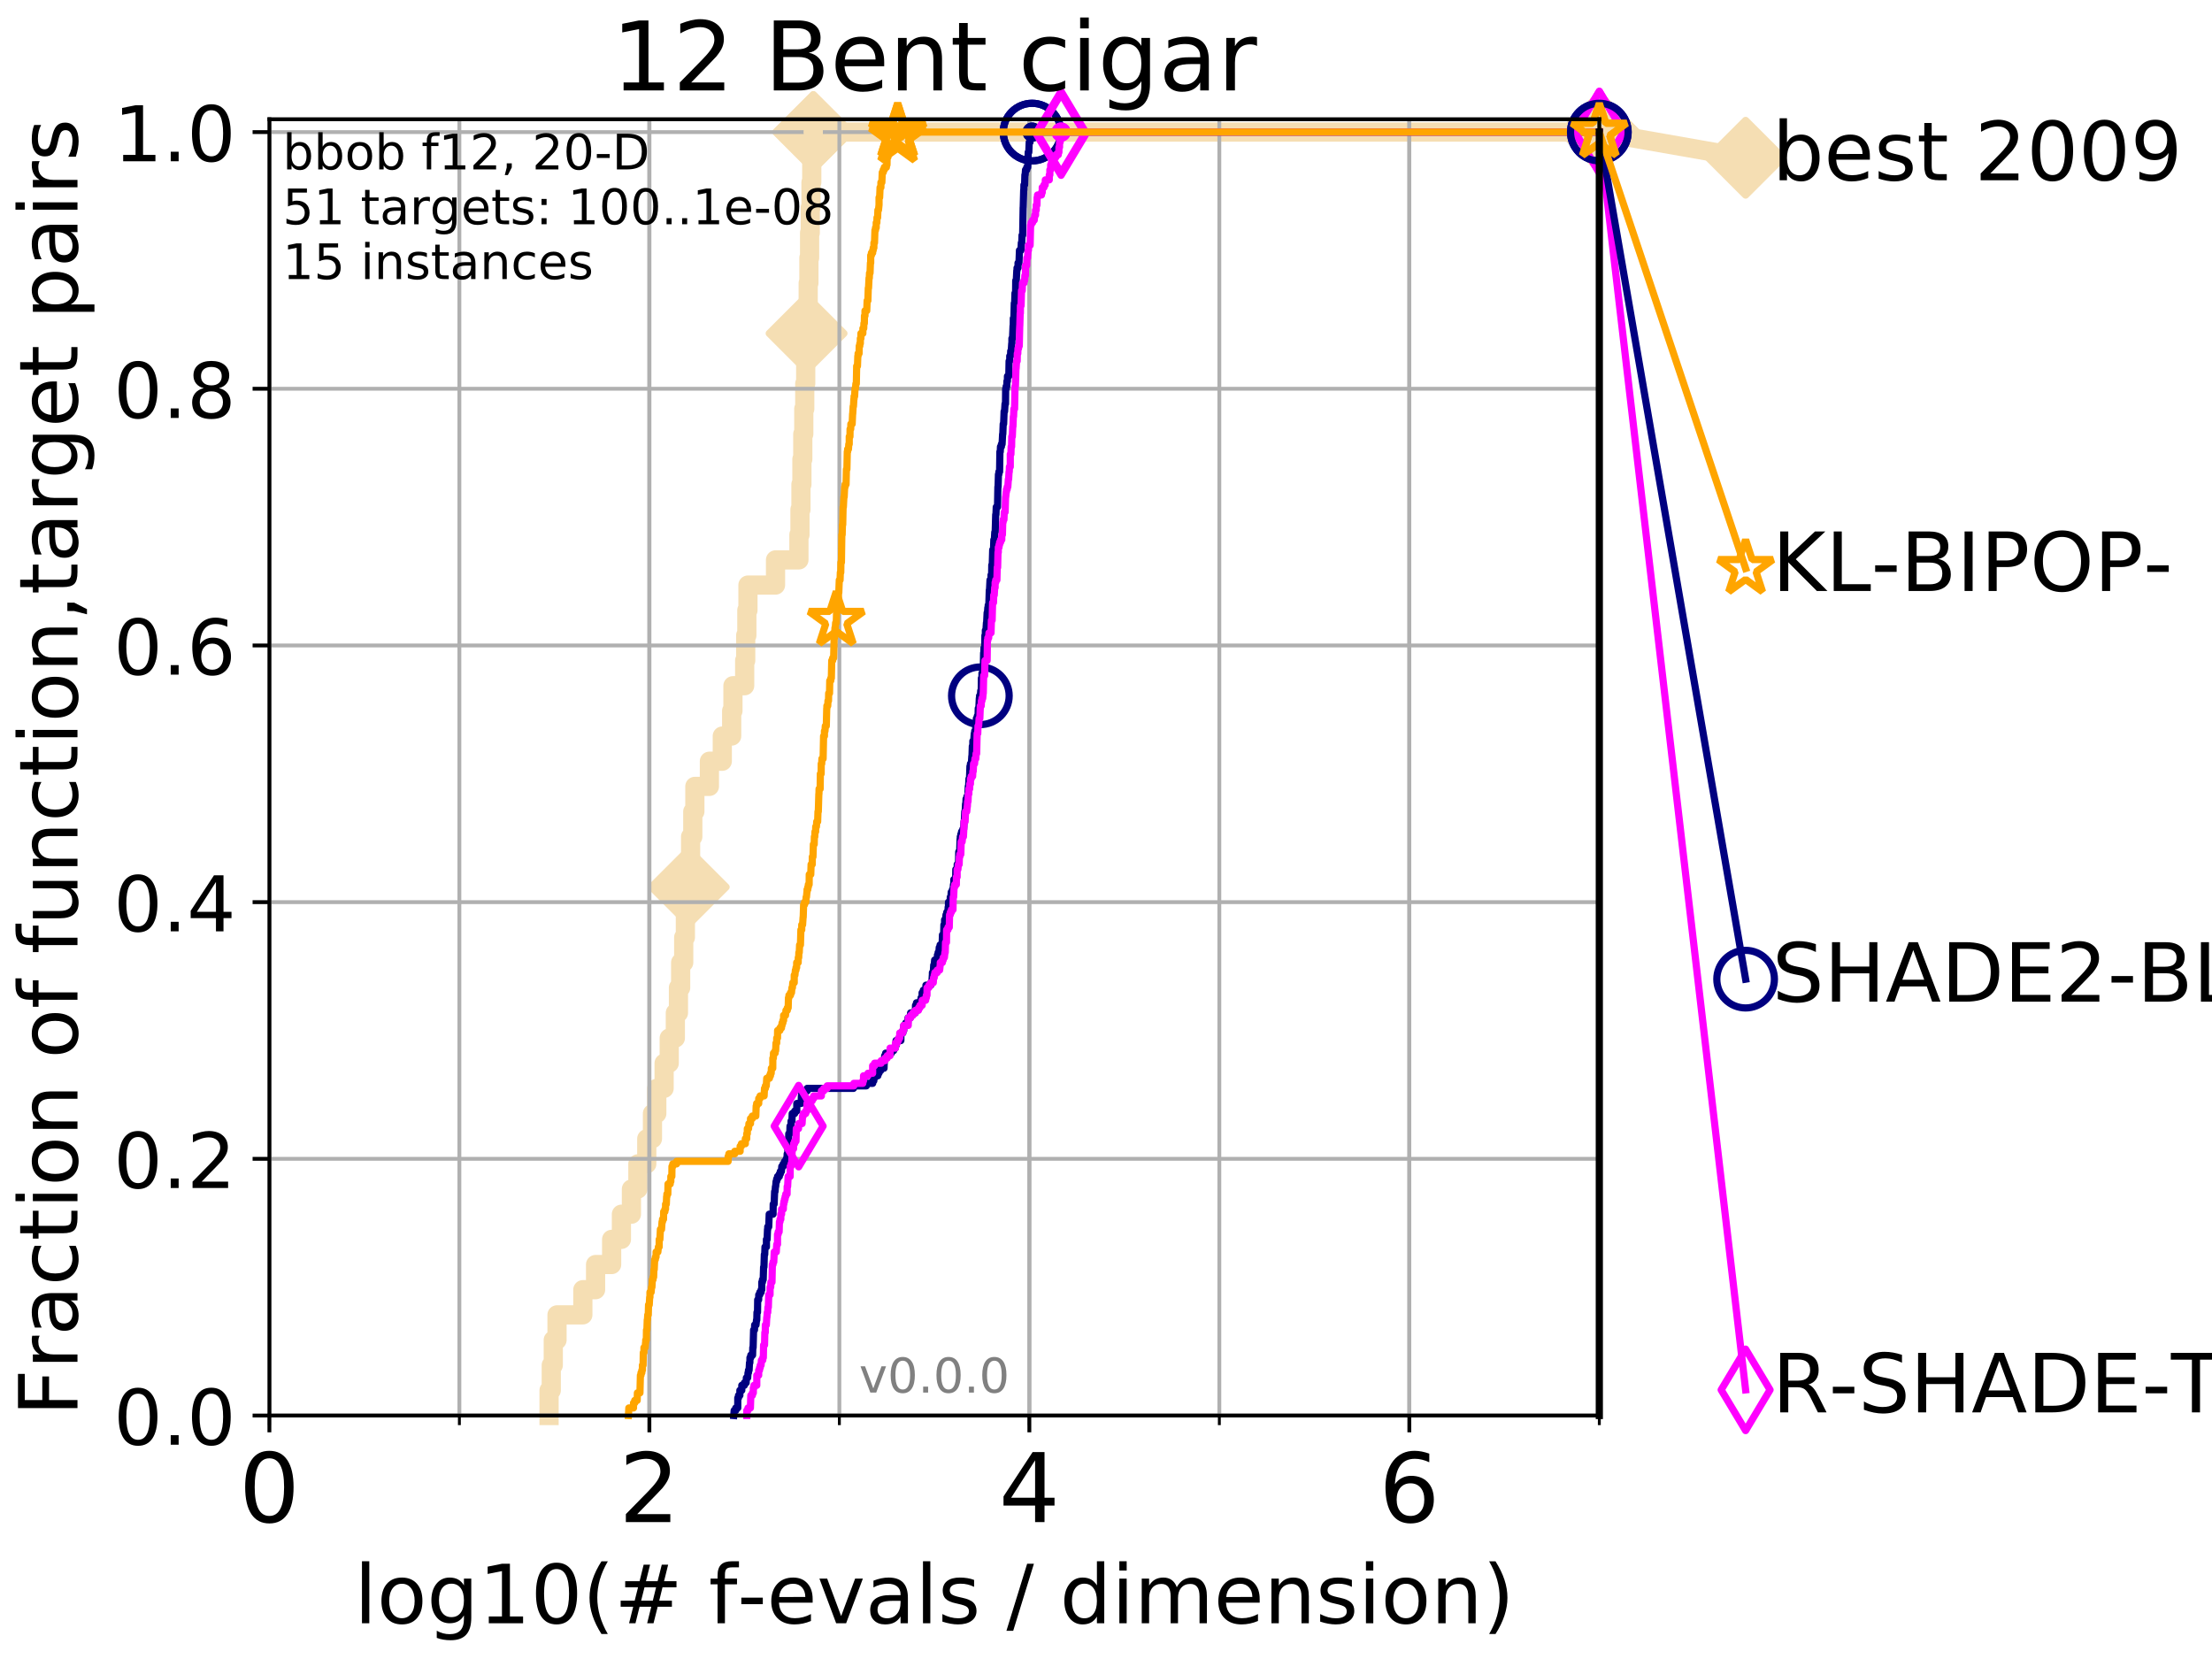 <?xml version="1.0" encoding="utf-8" standalone="no"?>
<!DOCTYPE svg PUBLIC "-//W3C//DTD SVG 1.1//EN"
  "http://www.w3.org/Graphics/SVG/1.1/DTD/svg11.dtd">
<!-- Created with matplotlib (http://matplotlib.org/) -->
<svg height="345.6pt" version="1.1" viewBox="0 0 460.8 345.6" width="460.8pt" xmlns="http://www.w3.org/2000/svg" xmlns:xlink="http://www.w3.org/1999/xlink">
 <defs>
  <style type="text/css">
*{stroke-linecap:butt;stroke-linejoin:round;}
  </style>
 </defs>
 <g id="figure_1">
  <g id="patch_1">
   <path d="M 0 345.6 
L 460.8 345.6 
L 460.8 0 
L 0 0 
z
" style="fill:#ffffff;"/>
  </g>
  <g id="axes_1">
   <g id="patch_2">
    <path d="M 56.12 294.88 
L 333.168 294.88 
L 333.168 24.84 
L 56.12 24.84 
z
" style="fill:#ffffff;"/>
   </g>
   <g id="line2d_1">
    <path d="M 114.38 294.88 
L 114.38 289.638 
L 114.838 289.638 
L 114.838 284.395 
L 115.256 284.395 
L 115.256 279.153 
L 116.037 279.153 
L 116.037 273.91 
L 121.417 273.91 
L 121.417 268.668 
L 124.069 268.668 
L 124.069 263.425 
L 127.416 263.425 
L 127.416 258.183 
L 129.45 258.183 
L 129.45 252.94 
L 131.537 252.94 
L 131.537 247.698 
L 132.883 247.698 
L 132.883 242.455 
L 134.735 242.455 
L 134.735 237.213 
L 135.918 237.213 
L 135.918 231.97 
L 136.821 231.97 
L 136.821 226.728 
L 138.346 226.728 
L 138.346 221.485 
L 139.412 221.485 
L 139.412 216.243 
L 140.688 216.243 
L 140.688 211 
L 141.334 211 
L 141.334 205.758 
L 141.793 205.758 
L 141.793 200.515 
L 142.428 200.515 
L 142.428 195.273 
L 142.776 195.273 
L 142.776 190.03 
L 143.117 190.03 
L 143.117 184.788 
L 143.478 184.788 
L 143.478 179.546 
L 143.863 179.546 
L 143.863 174.303 
L 144.321 174.303 
L 144.321 169.061 
L 144.753 169.061 
L 144.753 163.818 
L 147.782 163.818 
L 147.782 158.576 
L 150.464 158.576 
L 150.464 153.333 
L 152.419 153.333 
L 152.419 148.091 
L 152.686 148.091 
L 152.686 142.848 
L 155.129 142.848 
L 155.129 137.606 
L 155.345 137.606 
L 155.345 132.363 
L 155.581 132.363 
L 155.581 127.121 
L 155.814 127.121 
L 155.814 121.878 
L 161.556 121.878 
L 161.556 116.636 
L 166.43 116.636 
L 166.43 111.393 
L 166.648 111.393 
L 166.648 106.151 
L 166.853 106.151 
L 166.853 100.908 
L 167.052 100.908 
L 167.052 95.666 
L 167.236 95.666 
L 167.236 90.423 
L 167.441 90.423 
L 167.441 85.181 
L 167.645 85.181 
L 167.645 79.938 
L 167.844 79.938 
L 167.844 74.696 
L 168.025 74.696 
L 168.025 69.453 
L 168.197 69.453 
L 168.197 64.211 
L 168.363 64.211 
L 168.363 58.969 
L 168.51 58.969 
L 168.51 53.726 
L 168.653 53.726 
L 168.653 48.484 
L 168.793 48.484 
L 168.793 43.241 
L 168.945 43.241 
L 168.945 37.999 
L 169.104 37.999 
L 169.104 32.756 
L 169.429 32.756 
L 169.429 27.514 
L 333.168 27.514 
" style="fill:none;stroke:#f5deb3;stroke-linecap:square;stroke-width:4;"/>
   </g>
   <g id="line2d_2">
    <defs>
     <path d="M -0 7.778 
L 7.778 0 
L 0 -7.778 
L -7.778 -0 
z
" id="ma6d41d7f94" style="stroke:#f5deb3;stroke-linejoin:miter;stroke-width:1.5;"/>
    </defs>
    <g>
     <use style="fill:#f5deb3;stroke:#f5deb3;stroke-linejoin:miter;stroke-width:1.5;" x="143.478" xlink:href="#ma6d41d7f94" y="184.788"/>
     <use style="fill:#f5deb3;stroke:#f5deb3;stroke-linejoin:miter;stroke-width:1.5;" x="168.025" xlink:href="#ma6d41d7f94" y="69.453"/>
     <use style="fill:#f5deb3;stroke:#f5deb3;stroke-linejoin:miter;stroke-width:1.5;" x="169.429" xlink:href="#ma6d41d7f94" y="27.514"/>
     <use style="fill:#f5deb3;stroke:#f5deb3;stroke-linejoin:miter;stroke-width:1.5;" x="169.429" xlink:href="#ma6d41d7f94" y="27.514"/>
     <use style="fill:#f5deb3;stroke:#f5deb3;stroke-linejoin:miter;stroke-width:1.5;" x="333.168" xlink:href="#ma6d41d7f94" y="27.514"/>
    </g>
   </g>
   <g id="line2d_3">
    <path style="fill:none;stroke:#f5deb3;stroke-linecap:square;stroke-width:4;"/>
    <g/>
   </g>
   <g id="line2d_4">
    <path d="M 333.168 27.514 
L 363.643 32.861 
" style="fill:none;stroke:#f5deb3;stroke-linecap:square;stroke-width:4;"/>
    <g>
     <use style="fill:#f5deb3;stroke:#f5deb3;stroke-linejoin:miter;stroke-width:1.5;" x="333.168" xlink:href="#ma6d41d7f94" y="27.514"/>
     <use style="fill:#f5deb3;stroke:#f5deb3;stroke-linejoin:miter;stroke-width:1.5;" x="363.643" xlink:href="#ma6d41d7f94" y="32.861"/>
    </g>
   </g>
   <g id="matplotlib.axis_1">
    <g id="xtick_1">
     <g id="line2d_5">
      <path clip-path="url(#p6293ded02b)" d="M 56.12 294.88 
L 56.12 24.84 
" style="fill:none;stroke:#b0b0b0;stroke-linecap:square;stroke-width:0.8;"/>
     </g>
     <g id="line2d_6">
      <defs>
       <path d="M 0 0 
L 0 3.5 
" id="m56fca63992" style="stroke:#000000;stroke-width:0.8;"/>
      </defs>
      <g>
       <use style="stroke:#000000;stroke-width:0.8;" x="56.12" xlink:href="#m56fca63992" y="294.88"/>
      </g>
     </g>
     <g id="text_1">
      <!-- 0 -->
      <defs>
       <path d="M 31.781 66.406 
Q 24.172 66.406 20.328 58.906 
Q 16.5 51.422 16.5 36.375 
Q 16.5 21.391 20.328 13.891 
Q 24.172 6.391 31.781 6.391 
Q 39.453 6.391 43.281 13.891 
Q 47.125 21.391 47.125 36.375 
Q 47.125 51.422 43.281 58.906 
Q 39.453 66.406 31.781 66.406 
z
M 31.781 74.219 
Q 44.047 74.219 50.516 64.516 
Q 56.984 54.828 56.984 36.375 
Q 56.984 17.969 50.516 8.266 
Q 44.047 -1.422 31.781 -1.422 
Q 19.531 -1.422 13.062 8.266 
Q 6.594 17.969 6.594 36.375 
Q 6.594 54.828 13.062 64.516 
Q 19.531 74.219 31.781 74.219 
z
" id="DejaVuSans-30"/>
      </defs>
      <g transform="translate(49.758 317.077)scale(0.2 -0.2)">
       <use xlink:href="#DejaVuSans-30"/>
      </g>
     </g>
    </g>
    <g id="xtick_2">
     <g id="line2d_7">
      <path clip-path="url(#p6293ded02b)" d="M 135.277 294.88 
L 135.277 24.84 
" style="fill:none;stroke:#b0b0b0;stroke-linecap:square;stroke-width:0.8;"/>
     </g>
     <g id="line2d_8">
      <g>
       <use style="stroke:#000000;stroke-width:0.8;" x="135.277" xlink:href="#m56fca63992" y="294.88"/>
      </g>
     </g>
     <g id="text_2">
      <!-- 2 -->
      <defs>
       <path d="M 19.188 8.297 
L 53.609 8.297 
L 53.609 0 
L 7.328 0 
L 7.328 8.297 
Q 12.938 14.109 22.625 23.891 
Q 32.328 33.688 34.812 36.531 
Q 39.547 41.844 41.422 45.531 
Q 43.312 49.219 43.312 52.781 
Q 43.312 58.594 39.234 62.25 
Q 35.156 65.922 28.609 65.922 
Q 23.969 65.922 18.812 64.312 
Q 13.672 62.703 7.812 59.422 
L 7.812 69.391 
Q 13.766 71.781 18.938 73 
Q 24.125 74.219 28.422 74.219 
Q 39.75 74.219 46.484 68.547 
Q 53.219 62.891 53.219 53.422 
Q 53.219 48.922 51.531 44.891 
Q 49.859 40.875 45.406 35.406 
Q 44.188 33.984 37.641 27.219 
Q 31.109 20.453 19.188 8.297 
z
" id="DejaVuSans-32"/>
      </defs>
      <g transform="translate(128.914 317.077)scale(0.2 -0.2)">
       <use xlink:href="#DejaVuSans-32"/>
      </g>
     </g>
    </g>
    <g id="xtick_3">
     <g id="line2d_9">
      <path clip-path="url(#p6293ded02b)" d="M 214.433 294.88 
L 214.433 24.84 
" style="fill:none;stroke:#b0b0b0;stroke-linecap:square;stroke-width:0.8;"/>
     </g>
     <g id="line2d_10">
      <g>
       <use style="stroke:#000000;stroke-width:0.8;" x="214.433" xlink:href="#m56fca63992" y="294.88"/>
      </g>
     </g>
     <g id="text_3">
      <!-- 4 -->
      <defs>
       <path d="M 37.797 64.312 
L 12.891 25.391 
L 37.797 25.391 
z
M 35.203 72.906 
L 47.609 72.906 
L 47.609 25.391 
L 58.016 25.391 
L 58.016 17.188 
L 47.609 17.188 
L 47.609 0 
L 37.797 0 
L 37.797 17.188 
L 4.891 17.188 
L 4.891 26.703 
z
" id="DejaVuSans-34"/>
      </defs>
      <g transform="translate(208.071 317.077)scale(0.2 -0.2)">
       <use xlink:href="#DejaVuSans-34"/>
      </g>
     </g>
    </g>
    <g id="xtick_4">
     <g id="line2d_11">
      <path clip-path="url(#p6293ded02b)" d="M 293.59 294.88 
L 293.59 24.84 
" style="fill:none;stroke:#b0b0b0;stroke-linecap:square;stroke-width:0.8;"/>
     </g>
     <g id="line2d_12">
      <g>
       <use style="stroke:#000000;stroke-width:0.8;" x="293.59" xlink:href="#m56fca63992" y="294.88"/>
      </g>
     </g>
     <g id="text_4">
      <!-- 6 -->
      <defs>
       <path d="M 33.016 40.375 
Q 26.375 40.375 22.484 35.828 
Q 18.609 31.297 18.609 23.391 
Q 18.609 15.531 22.484 10.953 
Q 26.375 6.391 33.016 6.391 
Q 39.656 6.391 43.531 10.953 
Q 47.406 15.531 47.406 23.391 
Q 47.406 31.297 43.531 35.828 
Q 39.656 40.375 33.016 40.375 
z
M 52.594 71.297 
L 52.594 62.312 
Q 48.875 64.062 45.094 64.984 
Q 41.312 65.922 37.594 65.922 
Q 27.828 65.922 22.672 59.328 
Q 17.531 52.734 16.797 39.406 
Q 19.672 43.656 24.016 45.922 
Q 28.375 48.188 33.594 48.188 
Q 44.578 48.188 50.953 41.516 
Q 57.328 34.859 57.328 23.391 
Q 57.328 12.156 50.688 5.359 
Q 44.047 -1.422 33.016 -1.422 
Q 20.359 -1.422 13.672 8.266 
Q 6.984 17.969 6.984 36.375 
Q 6.984 53.656 15.188 63.938 
Q 23.391 74.219 37.203 74.219 
Q 40.922 74.219 44.703 73.484 
Q 48.484 72.75 52.594 71.297 
z
" id="DejaVuSans-36"/>
      </defs>
      <g transform="translate(287.227 317.077)scale(0.2 -0.2)">
       <use xlink:href="#DejaVuSans-36"/>
      </g>
     </g>
    </g>
    <g id="xtick_5">
     <g id="line2d_13">
      <path clip-path="url(#p6293ded02b)" d="M 56.12 294.88 
L 56.12 24.84 
" style="fill:none;stroke:#b0b0b0;stroke-linecap:square;stroke-width:0.8;"/>
     </g>
     <g id="line2d_14">
      <defs>
       <path d="M 0 0 
L 0 2 
" id="m738b0a5e4d" style="stroke:#000000;stroke-width:0.6;"/>
      </defs>
      <g>
       <use style="stroke:#000000;stroke-width:0.6;" x="56.12" xlink:href="#m738b0a5e4d" y="294.88"/>
      </g>
     </g>
    </g>
    <g id="xtick_6">
     <g id="line2d_15">
      <path clip-path="url(#p6293ded02b)" d="M 95.698 294.88 
L 95.698 24.84 
" style="fill:none;stroke:#b0b0b0;stroke-linecap:square;stroke-width:0.8;"/>
     </g>
     <g id="line2d_16">
      <g>
       <use style="stroke:#000000;stroke-width:0.6;" x="95.698" xlink:href="#m738b0a5e4d" y="294.88"/>
      </g>
     </g>
    </g>
    <g id="xtick_7">
     <g id="line2d_17">
      <path clip-path="url(#p6293ded02b)" d="M 135.277 294.88 
L 135.277 24.84 
" style="fill:none;stroke:#b0b0b0;stroke-linecap:square;stroke-width:0.8;"/>
     </g>
     <g id="line2d_18">
      <g>
       <use style="stroke:#000000;stroke-width:0.6;" x="135.277" xlink:href="#m738b0a5e4d" y="294.88"/>
      </g>
     </g>
    </g>
    <g id="xtick_8">
     <g id="line2d_19">
      <path clip-path="url(#p6293ded02b)" d="M 174.855 294.88 
L 174.855 24.84 
" style="fill:none;stroke:#b0b0b0;stroke-linecap:square;stroke-width:0.8;"/>
     </g>
     <g id="line2d_20">
      <g>
       <use style="stroke:#000000;stroke-width:0.6;" x="174.855" xlink:href="#m738b0a5e4d" y="294.88"/>
      </g>
     </g>
    </g>
    <g id="xtick_9">
     <g id="line2d_21">
      <path clip-path="url(#p6293ded02b)" d="M 214.433 294.88 
L 214.433 24.84 
" style="fill:none;stroke:#b0b0b0;stroke-linecap:square;stroke-width:0.8;"/>
     </g>
     <g id="line2d_22">
      <g>
       <use style="stroke:#000000;stroke-width:0.6;" x="214.433" xlink:href="#m738b0a5e4d" y="294.88"/>
      </g>
     </g>
    </g>
    <g id="xtick_10">
     <g id="line2d_23">
      <path clip-path="url(#p6293ded02b)" d="M 254.011 294.88 
L 254.011 24.84 
" style="fill:none;stroke:#b0b0b0;stroke-linecap:square;stroke-width:0.8;"/>
     </g>
     <g id="line2d_24">
      <g>
       <use style="stroke:#000000;stroke-width:0.6;" x="254.011" xlink:href="#m738b0a5e4d" y="294.88"/>
      </g>
     </g>
    </g>
    <g id="xtick_11">
     <g id="line2d_25">
      <path clip-path="url(#p6293ded02b)" d="M 293.59 294.88 
L 293.59 24.84 
" style="fill:none;stroke:#b0b0b0;stroke-linecap:square;stroke-width:0.8;"/>
     </g>
     <g id="line2d_26">
      <g>
       <use style="stroke:#000000;stroke-width:0.6;" x="293.59" xlink:href="#m738b0a5e4d" y="294.88"/>
      </g>
     </g>
    </g>
    <g id="xtick_12">
     <g id="line2d_27">
      <path clip-path="url(#p6293ded02b)" d="M 333.168 294.88 
L 333.168 24.84 
" style="fill:none;stroke:#b0b0b0;stroke-linecap:square;stroke-width:0.8;"/>
     </g>
     <g id="line2d_28">
      <g>
       <use style="stroke:#000000;stroke-width:0.6;" x="333.168" xlink:href="#m738b0a5e4d" y="294.88"/>
      </g>
     </g>
    </g>
    <g id="text_5">
     <!-- log10(# f-evals / dimension) -->
     <defs>
      <path d="M 9.422 75.984 
L 18.406 75.984 
L 18.406 0 
L 9.422 0 
z
" id="DejaVuSans-6c"/>
      <path d="M 30.609 48.391 
Q 23.391 48.391 19.188 42.75 
Q 14.984 37.109 14.984 27.297 
Q 14.984 17.484 19.156 11.844 
Q 23.344 6.203 30.609 6.203 
Q 37.797 6.203 41.984 11.859 
Q 46.188 17.531 46.188 27.297 
Q 46.188 37.016 41.984 42.703 
Q 37.797 48.391 30.609 48.391 
z
M 30.609 56 
Q 42.328 56 49.016 48.375 
Q 55.719 40.766 55.719 27.297 
Q 55.719 13.875 49.016 6.219 
Q 42.328 -1.422 30.609 -1.422 
Q 18.844 -1.422 12.172 6.219 
Q 5.516 13.875 5.516 27.297 
Q 5.516 40.766 12.172 48.375 
Q 18.844 56 30.609 56 
z
" id="DejaVuSans-6f"/>
      <path d="M 45.406 27.984 
Q 45.406 37.75 41.375 43.109 
Q 37.359 48.484 30.078 48.484 
Q 22.859 48.484 18.828 43.109 
Q 14.797 37.75 14.797 27.984 
Q 14.797 18.266 18.828 12.891 
Q 22.859 7.516 30.078 7.516 
Q 37.359 7.516 41.375 12.891 
Q 45.406 18.266 45.406 27.984 
z
M 54.391 6.781 
Q 54.391 -7.172 48.188 -13.984 
Q 42 -20.797 29.203 -20.797 
Q 24.469 -20.797 20.266 -20.094 
Q 16.062 -19.391 12.109 -17.922 
L 12.109 -9.188 
Q 16.062 -11.328 19.922 -12.344 
Q 23.781 -13.375 27.781 -13.375 
Q 36.625 -13.375 41.016 -8.766 
Q 45.406 -4.156 45.406 5.172 
L 45.406 9.625 
Q 42.625 4.781 38.281 2.391 
Q 33.938 0 27.875 0 
Q 17.828 0 11.672 7.656 
Q 5.516 15.328 5.516 27.984 
Q 5.516 40.672 11.672 48.328 
Q 17.828 56 27.875 56 
Q 33.938 56 38.281 53.609 
Q 42.625 51.219 45.406 46.391 
L 45.406 54.688 
L 54.391 54.688 
z
" id="DejaVuSans-67"/>
      <path d="M 12.406 8.297 
L 28.516 8.297 
L 28.516 63.922 
L 10.984 60.406 
L 10.984 69.391 
L 28.422 72.906 
L 38.281 72.906 
L 38.281 8.297 
L 54.391 8.297 
L 54.391 0 
L 12.406 0 
z
" id="DejaVuSans-31"/>
      <path d="M 31 75.875 
Q 24.469 64.656 21.281 53.656 
Q 18.109 42.672 18.109 31.391 
Q 18.109 20.125 21.312 9.062 
Q 24.516 -2 31 -13.188 
L 23.188 -13.188 
Q 15.875 -1.703 12.234 9.375 
Q 8.594 20.453 8.594 31.391 
Q 8.594 42.281 12.203 53.312 
Q 15.828 64.359 23.188 75.875 
z
" id="DejaVuSans-28"/>
      <path d="M 51.125 44 
L 36.922 44 
L 32.812 27.688 
L 47.125 27.688 
z
M 43.797 71.781 
L 38.719 51.516 
L 52.984 51.516 
L 58.109 71.781 
L 65.922 71.781 
L 60.891 51.516 
L 76.125 51.516 
L 76.125 44 
L 58.984 44 
L 54.984 27.688 
L 70.516 27.688 
L 70.516 20.219 
L 53.078 20.219 
L 48 0 
L 40.188 0 
L 45.219 20.219 
L 30.906 20.219 
L 25.875 0 
L 18.016 0 
L 23.094 20.219 
L 7.719 20.219 
L 7.719 27.688 
L 24.906 27.688 
L 29 44 
L 13.281 44 
L 13.281 51.516 
L 30.906 51.516 
L 35.891 71.781 
z
" id="DejaVuSans-23"/>
      <path id="DejaVuSans-20"/>
      <path d="M 37.109 75.984 
L 37.109 68.5 
L 28.516 68.5 
Q 23.688 68.5 21.797 66.547 
Q 19.922 64.594 19.922 59.516 
L 19.922 54.688 
L 34.719 54.688 
L 34.719 47.703 
L 19.922 47.703 
L 19.922 0 
L 10.891 0 
L 10.891 47.703 
L 2.297 47.703 
L 2.297 54.688 
L 10.891 54.688 
L 10.891 58.5 
Q 10.891 67.625 15.141 71.797 
Q 19.391 75.984 28.609 75.984 
z
" id="DejaVuSans-66"/>
      <path d="M 4.891 31.391 
L 31.203 31.391 
L 31.203 23.391 
L 4.891 23.391 
z
" id="DejaVuSans-2d"/>
      <path d="M 56.203 29.594 
L 56.203 25.203 
L 14.891 25.203 
Q 15.484 15.922 20.484 11.062 
Q 25.484 6.203 34.422 6.203 
Q 39.594 6.203 44.453 7.469 
Q 49.312 8.734 54.109 11.281 
L 54.109 2.781 
Q 49.266 0.734 44.188 -0.344 
Q 39.109 -1.422 33.891 -1.422 
Q 20.797 -1.422 13.156 6.188 
Q 5.516 13.812 5.516 26.812 
Q 5.516 40.234 12.766 48.109 
Q 20.016 56 32.328 56 
Q 43.359 56 49.781 48.891 
Q 56.203 41.797 56.203 29.594 
z
M 47.219 32.234 
Q 47.125 39.594 43.094 43.984 
Q 39.062 48.391 32.422 48.391 
Q 24.906 48.391 20.391 44.141 
Q 15.875 39.891 15.188 32.172 
z
" id="DejaVuSans-65"/>
      <path d="M 2.984 54.688 
L 12.5 54.688 
L 29.594 8.797 
L 46.688 54.688 
L 56.203 54.688 
L 35.688 0 
L 23.484 0 
z
" id="DejaVuSans-76"/>
      <path d="M 34.281 27.484 
Q 23.391 27.484 19.188 25 
Q 14.984 22.516 14.984 16.5 
Q 14.984 11.719 18.141 8.906 
Q 21.297 6.109 26.703 6.109 
Q 34.188 6.109 38.703 11.406 
Q 43.219 16.703 43.219 25.484 
L 43.219 27.484 
z
M 52.203 31.203 
L 52.203 0 
L 43.219 0 
L 43.219 8.297 
Q 40.141 3.328 35.547 0.953 
Q 30.953 -1.422 24.312 -1.422 
Q 15.922 -1.422 10.953 3.297 
Q 6 8.016 6 15.922 
Q 6 25.141 12.172 29.828 
Q 18.359 34.516 30.609 34.516 
L 43.219 34.516 
L 43.219 35.406 
Q 43.219 41.609 39.141 45 
Q 35.062 48.391 27.688 48.391 
Q 23 48.391 18.547 47.266 
Q 14.109 46.141 10.016 43.891 
L 10.016 52.203 
Q 14.938 54.109 19.578 55.047 
Q 24.219 56 28.609 56 
Q 40.484 56 46.344 49.844 
Q 52.203 43.703 52.203 31.203 
z
" id="DejaVuSans-61"/>
      <path d="M 44.281 53.078 
L 44.281 44.578 
Q 40.484 46.531 36.375 47.5 
Q 32.281 48.484 27.875 48.484 
Q 21.188 48.484 17.844 46.438 
Q 14.5 44.391 14.5 40.281 
Q 14.5 37.156 16.891 35.375 
Q 19.281 33.594 26.516 31.984 
L 29.594 31.297 
Q 39.156 29.25 43.188 25.516 
Q 47.219 21.781 47.219 15.094 
Q 47.219 7.469 41.188 3.016 
Q 35.156 -1.422 24.609 -1.422 
Q 20.219 -1.422 15.453 -0.562 
Q 10.688 0.297 5.422 2 
L 5.422 11.281 
Q 10.406 8.688 15.234 7.391 
Q 20.062 6.109 24.812 6.109 
Q 31.156 6.109 34.562 8.281 
Q 37.984 10.453 37.984 14.406 
Q 37.984 18.062 35.516 20.016 
Q 33.062 21.969 24.703 23.781 
L 21.578 24.516 
Q 13.234 26.266 9.516 29.906 
Q 5.812 33.547 5.812 39.891 
Q 5.812 47.609 11.281 51.797 
Q 16.75 56 26.812 56 
Q 31.781 56 36.172 55.266 
Q 40.578 54.547 44.281 53.078 
z
" id="DejaVuSans-73"/>
      <path d="M 25.391 72.906 
L 33.688 72.906 
L 8.297 -9.281 
L 0 -9.281 
z
" id="DejaVuSans-2f"/>
      <path d="M 45.406 46.391 
L 45.406 75.984 
L 54.391 75.984 
L 54.391 0 
L 45.406 0 
L 45.406 8.203 
Q 42.578 3.328 38.25 0.953 
Q 33.938 -1.422 27.875 -1.422 
Q 17.969 -1.422 11.734 6.484 
Q 5.516 14.406 5.516 27.297 
Q 5.516 40.188 11.734 48.094 
Q 17.969 56 27.875 56 
Q 33.938 56 38.25 53.625 
Q 42.578 51.266 45.406 46.391 
z
M 14.797 27.297 
Q 14.797 17.391 18.875 11.75 
Q 22.953 6.109 30.078 6.109 
Q 37.203 6.109 41.297 11.75 
Q 45.406 17.391 45.406 27.297 
Q 45.406 37.203 41.297 42.844 
Q 37.203 48.484 30.078 48.484 
Q 22.953 48.484 18.875 42.844 
Q 14.797 37.203 14.797 27.297 
z
" id="DejaVuSans-64"/>
      <path d="M 9.422 54.688 
L 18.406 54.688 
L 18.406 0 
L 9.422 0 
z
M 9.422 75.984 
L 18.406 75.984 
L 18.406 64.594 
L 9.422 64.594 
z
" id="DejaVuSans-69"/>
      <path d="M 52 44.188 
Q 55.375 50.25 60.062 53.125 
Q 64.75 56 71.094 56 
Q 79.641 56 84.281 50.016 
Q 88.922 44.047 88.922 33.016 
L 88.922 0 
L 79.891 0 
L 79.891 32.719 
Q 79.891 40.578 77.094 44.375 
Q 74.312 48.188 68.609 48.188 
Q 61.625 48.188 57.562 43.547 
Q 53.516 38.922 53.516 30.906 
L 53.516 0 
L 44.484 0 
L 44.484 32.719 
Q 44.484 40.625 41.703 44.406 
Q 38.922 48.188 33.109 48.188 
Q 26.219 48.188 22.156 43.531 
Q 18.109 38.875 18.109 30.906 
L 18.109 0 
L 9.078 0 
L 9.078 54.688 
L 18.109 54.688 
L 18.109 46.188 
Q 21.188 51.219 25.484 53.609 
Q 29.781 56 35.688 56 
Q 41.656 56 45.828 52.969 
Q 50 49.953 52 44.188 
z
" id="DejaVuSans-6d"/>
      <path d="M 54.891 33.016 
L 54.891 0 
L 45.906 0 
L 45.906 32.719 
Q 45.906 40.484 42.875 44.328 
Q 39.844 48.188 33.797 48.188 
Q 26.516 48.188 22.312 43.547 
Q 18.109 38.922 18.109 30.906 
L 18.109 0 
L 9.078 0 
L 9.078 54.688 
L 18.109 54.688 
L 18.109 46.188 
Q 21.344 51.125 25.703 53.562 
Q 30.078 56 35.797 56 
Q 45.219 56 50.047 50.172 
Q 54.891 44.344 54.891 33.016 
z
" id="DejaVuSans-6e"/>
      <path d="M 8.016 75.875 
L 15.828 75.875 
Q 23.141 64.359 26.781 53.312 
Q 30.422 42.281 30.422 31.391 
Q 30.422 20.453 26.781 9.375 
Q 23.141 -1.703 15.828 -13.188 
L 8.016 -13.188 
Q 14.5 -2 17.703 9.062 
Q 20.906 20.125 20.906 31.391 
Q 20.906 42.672 17.703 53.656 
Q 14.5 64.656 8.016 75.875 
z
" id="DejaVuSans-29"/>
     </defs>
     <g transform="translate(73.803 338.154)scale(0.17 -0.17)">
      <use xlink:href="#DejaVuSans-6c"/>
      <use x="27.783" xlink:href="#DejaVuSans-6f"/>
      <use x="88.965" xlink:href="#DejaVuSans-67"/>
      <use x="152.441" xlink:href="#DejaVuSans-31"/>
      <use x="216.064" xlink:href="#DejaVuSans-30"/>
      <use x="279.688" xlink:href="#DejaVuSans-28"/>
      <use x="318.701" xlink:href="#DejaVuSans-23"/>
      <use x="402.49" xlink:href="#DejaVuSans-20"/>
      <use x="434.277" xlink:href="#DejaVuSans-66"/>
      <use x="469.404" xlink:href="#DejaVuSans-2d"/>
      <use x="505.488" xlink:href="#DejaVuSans-65"/>
      <use x="567.012" xlink:href="#DejaVuSans-76"/>
      <use x="626.191" xlink:href="#DejaVuSans-61"/>
      <use x="687.471" xlink:href="#DejaVuSans-6c"/>
      <use x="715.254" xlink:href="#DejaVuSans-73"/>
      <use x="767.354" xlink:href="#DejaVuSans-20"/>
      <use x="799.141" xlink:href="#DejaVuSans-2f"/>
      <use x="832.832" xlink:href="#DejaVuSans-20"/>
      <use x="864.619" xlink:href="#DejaVuSans-64"/>
      <use x="928.096" xlink:href="#DejaVuSans-69"/>
      <use x="955.879" xlink:href="#DejaVuSans-6d"/>
      <use x="1053.291" xlink:href="#DejaVuSans-65"/>
      <use x="1114.814" xlink:href="#DejaVuSans-6e"/>
      <use x="1178.193" xlink:href="#DejaVuSans-73"/>
      <use x="1230.293" xlink:href="#DejaVuSans-69"/>
      <use x="1258.076" xlink:href="#DejaVuSans-6f"/>
      <use x="1319.258" xlink:href="#DejaVuSans-6e"/>
      <use x="1382.637" xlink:href="#DejaVuSans-29"/>
     </g>
    </g>
   </g>
   <g id="matplotlib.axis_2">
    <g id="ytick_1">
     <g id="line2d_29">
      <path clip-path="url(#p6293ded02b)" d="M 56.12 294.88 
L 333.168 294.88 
" style="fill:none;stroke:#b0b0b0;stroke-linecap:square;stroke-width:0.8;"/>
     </g>
     <g id="line2d_30">
      <defs>
       <path d="M 0 0 
L -3.5 0 
" id="m0fcb5f6bd1" style="stroke:#000000;stroke-width:0.8;"/>
      </defs>
      <g>
       <use style="stroke:#000000;stroke-width:0.8;" x="56.12" xlink:href="#m0fcb5f6bd1" y="294.88"/>
      </g>
     </g>
     <g id="text_6">
      <!-- 0.0 -->
      <defs>
       <path d="M 10.688 12.406 
L 21 12.406 
L 21 0 
L 10.688 0 
z
" id="DejaVuSans-2e"/>
      </defs>
      <g transform="translate(23.675 300.959)scale(0.16 -0.16)">
       <use xlink:href="#DejaVuSans-30"/>
       <use x="63.623" xlink:href="#DejaVuSans-2e"/>
       <use x="95.41" xlink:href="#DejaVuSans-30"/>
      </g>
     </g>
    </g>
    <g id="ytick_2">
     <g id="line2d_31">
      <path clip-path="url(#p6293ded02b)" d="M 56.12 241.407 
L 333.168 241.407 
" style="fill:none;stroke:#b0b0b0;stroke-linecap:square;stroke-width:0.8;"/>
     </g>
     <g id="line2d_32">
      <g>
       <use style="stroke:#000000;stroke-width:0.8;" x="56.12" xlink:href="#m0fcb5f6bd1" y="241.407"/>
      </g>
     </g>
     <g id="text_7">
      <!-- 0.2 -->
      <g transform="translate(23.675 247.485)scale(0.16 -0.16)">
       <use xlink:href="#DejaVuSans-30"/>
       <use x="63.623" xlink:href="#DejaVuSans-2e"/>
       <use x="95.41" xlink:href="#DejaVuSans-32"/>
      </g>
     </g>
    </g>
    <g id="ytick_3">
     <g id="line2d_33">
      <path clip-path="url(#p6293ded02b)" d="M 56.12 187.933 
L 333.168 187.933 
" style="fill:none;stroke:#b0b0b0;stroke-linecap:square;stroke-width:0.8;"/>
     </g>
     <g id="line2d_34">
      <g>
       <use style="stroke:#000000;stroke-width:0.8;" x="56.12" xlink:href="#m0fcb5f6bd1" y="187.933"/>
      </g>
     </g>
     <g id="text_8">
      <!-- 0.4 -->
      <g transform="translate(23.675 194.012)scale(0.16 -0.16)">
       <use xlink:href="#DejaVuSans-30"/>
       <use x="63.623" xlink:href="#DejaVuSans-2e"/>
       <use x="95.41" xlink:href="#DejaVuSans-34"/>
      </g>
     </g>
    </g>
    <g id="ytick_4">
     <g id="line2d_35">
      <path clip-path="url(#p6293ded02b)" d="M 56.12 134.46 
L 333.168 134.46 
" style="fill:none;stroke:#b0b0b0;stroke-linecap:square;stroke-width:0.8;"/>
     </g>
     <g id="line2d_36">
      <g>
       <use style="stroke:#000000;stroke-width:0.8;" x="56.12" xlink:href="#m0fcb5f6bd1" y="134.46"/>
      </g>
     </g>
     <g id="text_9">
      <!-- 0.6 -->
      <g transform="translate(23.675 140.539)scale(0.16 -0.16)">
       <use xlink:href="#DejaVuSans-30"/>
       <use x="63.623" xlink:href="#DejaVuSans-2e"/>
       <use x="95.41" xlink:href="#DejaVuSans-36"/>
      </g>
     </g>
    </g>
    <g id="ytick_5">
     <g id="line2d_37">
      <path clip-path="url(#p6293ded02b)" d="M 56.12 80.987 
L 333.168 80.987 
" style="fill:none;stroke:#b0b0b0;stroke-linecap:square;stroke-width:0.8;"/>
     </g>
     <g id="line2d_38">
      <g>
       <use style="stroke:#000000;stroke-width:0.8;" x="56.12" xlink:href="#m0fcb5f6bd1" y="80.987"/>
      </g>
     </g>
     <g id="text_10">
      <!-- 0.8 -->
      <defs>
       <path d="M 31.781 34.625 
Q 24.75 34.625 20.719 30.859 
Q 16.703 27.094 16.703 20.516 
Q 16.703 13.922 20.719 10.156 
Q 24.75 6.391 31.781 6.391 
Q 38.812 6.391 42.859 10.172 
Q 46.922 13.969 46.922 20.516 
Q 46.922 27.094 42.891 30.859 
Q 38.875 34.625 31.781 34.625 
z
M 21.922 38.812 
Q 15.578 40.375 12.031 44.719 
Q 8.5 49.078 8.5 55.328 
Q 8.5 64.062 14.719 69.141 
Q 20.953 74.219 31.781 74.219 
Q 42.672 74.219 48.875 69.141 
Q 55.078 64.062 55.078 55.328 
Q 55.078 49.078 51.531 44.719 
Q 48 40.375 41.703 38.812 
Q 48.828 37.156 52.797 32.312 
Q 56.781 27.484 56.781 20.516 
Q 56.781 9.906 50.312 4.234 
Q 43.844 -1.422 31.781 -1.422 
Q 19.734 -1.422 13.25 4.234 
Q 6.781 9.906 6.781 20.516 
Q 6.781 27.484 10.781 32.312 
Q 14.797 37.156 21.922 38.812 
z
M 18.312 54.391 
Q 18.312 48.734 21.844 45.562 
Q 25.391 42.391 31.781 42.391 
Q 38.141 42.391 41.719 45.562 
Q 45.312 48.734 45.312 54.391 
Q 45.312 60.062 41.719 63.234 
Q 38.141 66.406 31.781 66.406 
Q 25.391 66.406 21.844 63.234 
Q 18.312 60.062 18.312 54.391 
z
" id="DejaVuSans-38"/>
      </defs>
      <g transform="translate(23.675 87.066)scale(0.16 -0.16)">
       <use xlink:href="#DejaVuSans-30"/>
       <use x="63.623" xlink:href="#DejaVuSans-2e"/>
       <use x="95.41" xlink:href="#DejaVuSans-38"/>
      </g>
     </g>
    </g>
    <g id="ytick_6">
     <g id="line2d_39">
      <path clip-path="url(#p6293ded02b)" d="M 56.12 27.514 
L 333.168 27.514 
" style="fill:none;stroke:#b0b0b0;stroke-linecap:square;stroke-width:0.8;"/>
     </g>
     <g id="line2d_40">
      <g>
       <use style="stroke:#000000;stroke-width:0.8;" x="56.12" xlink:href="#m0fcb5f6bd1" y="27.514"/>
      </g>
     </g>
     <g id="text_11">
      <!-- 1.0 -->
      <g transform="translate(23.675 33.592)scale(0.16 -0.16)">
       <use xlink:href="#DejaVuSans-31"/>
       <use x="63.623" xlink:href="#DejaVuSans-2e"/>
       <use x="95.41" xlink:href="#DejaVuSans-30"/>
      </g>
     </g>
    </g>
    <g id="text_12">
     <!-- Fraction of function,target pairs -->
     <defs>
      <path d="M 9.812 72.906 
L 51.703 72.906 
L 51.703 64.594 
L 19.672 64.594 
L 19.672 43.109 
L 48.578 43.109 
L 48.578 34.812 
L 19.672 34.812 
L 19.672 0 
L 9.812 0 
z
" id="DejaVuSans-46"/>
      <path d="M 41.109 46.297 
Q 39.594 47.172 37.812 47.578 
Q 36.031 48 33.891 48 
Q 26.266 48 22.188 43.047 
Q 18.109 38.094 18.109 28.812 
L 18.109 0 
L 9.078 0 
L 9.078 54.688 
L 18.109 54.688 
L 18.109 46.188 
Q 20.953 51.172 25.484 53.578 
Q 30.031 56 36.531 56 
Q 37.453 56 38.578 55.875 
Q 39.703 55.766 41.062 55.516 
z
" id="DejaVuSans-72"/>
      <path d="M 48.781 52.594 
L 48.781 44.188 
Q 44.969 46.297 41.141 47.344 
Q 37.312 48.391 33.406 48.391 
Q 24.656 48.391 19.812 42.844 
Q 14.984 37.312 14.984 27.297 
Q 14.984 17.281 19.812 11.734 
Q 24.656 6.203 33.406 6.203 
Q 37.312 6.203 41.141 7.25 
Q 44.969 8.297 48.781 10.406 
L 48.781 2.094 
Q 45.016 0.344 40.984 -0.531 
Q 36.969 -1.422 32.422 -1.422 
Q 20.062 -1.422 12.781 6.344 
Q 5.516 14.109 5.516 27.297 
Q 5.516 40.672 12.859 48.328 
Q 20.219 56 33.016 56 
Q 37.156 56 41.109 55.141 
Q 45.062 54.297 48.781 52.594 
z
" id="DejaVuSans-63"/>
      <path d="M 18.312 70.219 
L 18.312 54.688 
L 36.812 54.688 
L 36.812 47.703 
L 18.312 47.703 
L 18.312 18.016 
Q 18.312 11.328 20.141 9.422 
Q 21.969 7.516 27.594 7.516 
L 36.812 7.516 
L 36.812 0 
L 27.594 0 
Q 17.188 0 13.234 3.875 
Q 9.281 7.766 9.281 18.016 
L 9.281 47.703 
L 2.688 47.703 
L 2.688 54.688 
L 9.281 54.688 
L 9.281 70.219 
z
" id="DejaVuSans-74"/>
      <path d="M 8.5 21.578 
L 8.5 54.688 
L 17.484 54.688 
L 17.484 21.922 
Q 17.484 14.156 20.5 10.266 
Q 23.531 6.391 29.594 6.391 
Q 36.859 6.391 41.078 11.031 
Q 45.312 15.672 45.312 23.688 
L 45.312 54.688 
L 54.297 54.688 
L 54.297 0 
L 45.312 0 
L 45.312 8.406 
Q 42.047 3.422 37.719 1 
Q 33.406 -1.422 27.688 -1.422 
Q 18.266 -1.422 13.375 4.438 
Q 8.5 10.297 8.5 21.578 
z
M 31.109 56 
z
" id="DejaVuSans-75"/>
      <path d="M 11.719 12.406 
L 22.016 12.406 
L 22.016 4 
L 14.016 -11.625 
L 7.719 -11.625 
L 11.719 4 
z
" id="DejaVuSans-2c"/>
      <path d="M 18.109 8.203 
L 18.109 -20.797 
L 9.078 -20.797 
L 9.078 54.688 
L 18.109 54.688 
L 18.109 46.391 
Q 20.953 51.266 25.266 53.625 
Q 29.594 56 35.594 56 
Q 45.562 56 51.781 48.094 
Q 58.016 40.188 58.016 27.297 
Q 58.016 14.406 51.781 6.484 
Q 45.562 -1.422 35.594 -1.422 
Q 29.594 -1.422 25.266 0.953 
Q 20.953 3.328 18.109 8.203 
z
M 48.688 27.297 
Q 48.688 37.203 44.609 42.844 
Q 40.531 48.484 33.406 48.484 
Q 26.266 48.484 22.188 42.844 
Q 18.109 37.203 18.109 27.297 
Q 18.109 17.391 22.188 11.75 
Q 26.266 6.109 33.406 6.109 
Q 40.531 6.109 44.609 11.75 
Q 48.688 17.391 48.688 27.297 
z
" id="DejaVuSans-70"/>
     </defs>
     <g transform="translate(16.14 294.999)rotate(-90)scale(0.17 -0.17)">
      <use xlink:href="#DejaVuSans-46"/>
      <use x="57.41" xlink:href="#DejaVuSans-72"/>
      <use x="98.523" xlink:href="#DejaVuSans-61"/>
      <use x="159.803" xlink:href="#DejaVuSans-63"/>
      <use x="214.783" xlink:href="#DejaVuSans-74"/>
      <use x="253.992" xlink:href="#DejaVuSans-69"/>
      <use x="281.775" xlink:href="#DejaVuSans-6f"/>
      <use x="342.957" xlink:href="#DejaVuSans-6e"/>
      <use x="406.336" xlink:href="#DejaVuSans-20"/>
      <use x="438.123" xlink:href="#DejaVuSans-6f"/>
      <use x="499.305" xlink:href="#DejaVuSans-66"/>
      <use x="534.51" xlink:href="#DejaVuSans-20"/>
      <use x="566.297" xlink:href="#DejaVuSans-66"/>
      <use x="601.502" xlink:href="#DejaVuSans-75"/>
      <use x="664.881" xlink:href="#DejaVuSans-6e"/>
      <use x="728.26" xlink:href="#DejaVuSans-63"/>
      <use x="783.24" xlink:href="#DejaVuSans-74"/>
      <use x="822.449" xlink:href="#DejaVuSans-69"/>
      <use x="850.232" xlink:href="#DejaVuSans-6f"/>
      <use x="911.414" xlink:href="#DejaVuSans-6e"/>
      <use x="974.793" xlink:href="#DejaVuSans-2c"/>
      <use x="1006.58" xlink:href="#DejaVuSans-74"/>
      <use x="1045.789" xlink:href="#DejaVuSans-61"/>
      <use x="1107.068" xlink:href="#DejaVuSans-72"/>
      <use x="1148.166" xlink:href="#DejaVuSans-67"/>
      <use x="1211.643" xlink:href="#DejaVuSans-65"/>
      <use x="1273.166" xlink:href="#DejaVuSans-74"/>
      <use x="1312.375" xlink:href="#DejaVuSans-20"/>
      <use x="1344.162" xlink:href="#DejaVuSans-70"/>
      <use x="1407.639" xlink:href="#DejaVuSans-61"/>
      <use x="1468.918" xlink:href="#DejaVuSans-69"/>
      <use x="1496.701" xlink:href="#DejaVuSans-72"/>
      <use x="1537.814" xlink:href="#DejaVuSans-73"/>
     </g>
    </g>
   </g>
   <g id="line2d_41">
    <defs>
     <path d="M 0 1.5 
C 0.398 1.5 0.779 1.342 1.061 1.061 
C 1.342 0.779 1.5 0.398 1.5 0 
C 1.5 -0.398 1.342 -0.779 1.061 -1.061 
C 0.779 -1.342 0.398 -1.5 0 -1.5 
C -0.398 -1.5 -0.779 -1.342 -1.061 -1.061 
C -1.342 -0.779 -1.5 -0.398 -1.5 0 
C -1.5 0.398 -1.342 0.779 -1.061 1.061 
C -0.779 1.342 -0.398 1.5 0 1.5 
z
" id="m34774ca512" style="stroke:#f5deb3;"/>
    </defs>
    <g>
     <use style="fill:#f5deb3;stroke:#f5deb3;" x="169.429" xlink:href="#m34774ca512" y="27.514"/>
     <use style="fill:#f5deb3;stroke:#f5deb3;" x="169.429" xlink:href="#m34774ca512" y="27.514"/>
    </g>
   </g>
   <g id="line2d_42">
    <defs>
     <path d="M 0 1.5 
C 0.398 1.5 0.779 1.342 1.061 1.061 
C 1.342 0.779 1.5 0.398 1.5 0 
C 1.5 -0.398 1.342 -0.779 1.061 -1.061 
C 0.779 -1.342 0.398 -1.5 0 -1.5 
C -0.398 -1.5 -0.779 -1.342 -1.061 -1.061 
C -1.342 -0.779 -1.5 -0.398 -1.5 0 
C -1.5 0.398 -1.342 0.779 -1.061 1.061 
C -0.779 1.342 -0.398 1.5 0 1.5 
z
" id="mf2667bbc1e" style="stroke:#000080;"/>
    </defs>
    <g>
     <use style="fill:#000080;stroke:#000080;" x="215.003" xlink:href="#mf2667bbc1e" y="27.514"/>
     <use style="fill:#000080;stroke:#000080;" x="215.003" xlink:href="#mf2667bbc1e" y="27.514"/>
    </g>
   </g>
   <g id="line2d_43">
    <path d="M 152.857 294.88 
L 152.941 293.832 
L 153.27 293.832 
L 153.27 293.307 
L 153.684 293.307 
L 153.693 291.21 
L 153.845 291.21 
L 153.845 290.686 
L 154.129 290.686 
L 154.129 289.638 
L 154.529 289.638 
L 154.529 288.589 
L 155.064 288.589 
L 155.064 288.065 
L 155.435 288.065 
L 155.483 287.016 
L 155.752 287.016 
L 155.827 285.968 
L 155.918 285.968 
L 155.918 285.444 
L 156.049 285.444 
L 156.134 283.871 
L 156.21 283.871 
L 156.231 282.822 
L 156.407 282.822 
L 156.407 282.298 
L 156.775 282.298 
L 156.82 280.725 
L 156.888 280.725 
L 156.988 277.056 
L 157.174 277.056 
L 157.21 276.007 
L 157.489 276.007 
L 157.599 274.959 
L 157.656 274.959 
L 157.691 273.386 
L 157.804 273.386 
L 157.842 270.765 
L 158.042 270.765 
L 158.062 269.716 
L 158.287 269.716 
L 158.287 269.192 
L 158.564 269.192 
L 158.564 268.668 
L 158.694 268.668 
L 158.694 267.095 
L 158.828 267.095 
L 158.828 266.571 
L 158.989 266.571 
L 159.071 263.949 
L 159.142 263.949 
L 159.227 261.328 
L 159.308 261.328 
L 159.361 259.755 
L 159.661 259.755 
L 159.661 258.183 
L 159.802 258.183 
L 159.888 256.086 
L 159.933 256.086 
L 159.933 255.561 
L 160.143 255.561 
L 160.238 252.94 
L 161.04 252.94 
L 161.074 250.843 
L 161.263 250.843 
L 161.369 248.222 
L 161.455 248.222 
L 161.539 247.173 
L 161.584 247.173 
L 161.667 246.125 
L 161.793 246.125 
L 161.793 245.601 
L 161.981 245.601 
L 161.981 245.076 
L 162.35 245.076 
L 162.35 244.552 
L 162.556 244.552 
L 162.556 244.028 
L 162.785 244.028 
L 162.863 242.979 
L 163.152 242.979 
L 163.152 242.455 
L 163.454 242.455 
L 163.454 241.931 
L 163.794 241.931 
L 163.794 241.407 
L 163.924 241.407 
L 163.988 240.358 
L 164.124 240.358 
L 164.124 239.31 
L 164.236 239.31 
L 164.316 236.164 
L 164.527 236.164 
L 164.576 234.592 
L 164.792 234.592 
L 164.792 233.543 
L 164.979 233.543 
L 165.032 231.97 
L 165.548 231.97 
L 165.548 231.446 
L 165.987 231.446 
L 165.987 229.873 
L 166.878 229.873 
L 166.95 228.301 
L 167.018 228.301 
L 167.018 227.252 
L 168.16 227.252 
L 168.16 226.728 
L 177.797 226.728 
L 177.797 226.204 
L 180.482 226.204 
L 180.482 225.679 
L 181.795 225.679 
L 181.795 225.155 
L 182.032 225.155 
L 182.032 224.631 
L 182.171 224.631 
L 182.171 224.107 
L 182.871 224.107 
L 182.871 223.582 
L 183.096 223.582 
L 183.096 223.058 
L 183.439 223.058 
L 183.439 222.534 
L 184.16 222.534 
L 184.235 220.437 
L 184.29 220.437 
L 184.29 219.913 
L 184.496 219.913 
L 184.496 219.388 
L 185.682 219.388 
L 185.682 218.864 
L 186.163 218.864 
L 186.163 218.34 
L 186.5 218.34 
L 186.5 217.816 
L 186.666 217.816 
L 186.666 216.767 
L 187.669 216.767 
L 187.669 215.194 
L 188.076 215.194 
L 188.076 214.67 
L 188.265 214.67 
L 188.285 213.622 
L 188.68 213.622 
L 188.68 213.097 
L 189.127 213.097 
L 189.16 212.049 
L 189.613 212.049 
L 189.695 211 
L 190.681 211 
L 190.718 209.428 
L 190.916 209.428 
L 190.916 208.903 
L 191.748 208.903 
L 191.748 208.379 
L 191.878 208.379 
L 191.878 207.855 
L 192.088 207.855 
L 192.088 206.806 
L 192.341 206.806 
L 192.341 206.282 
L 192.88 206.282 
L 192.891 205.234 
L 193.906 205.234 
L 193.906 204.709 
L 194.116 204.709 
L 194.223 203.137 
L 194.239 203.137 
L 194.239 202.612 
L 194.415 202.612 
L 194.512 201.04 
L 194.609 201.04 
L 194.705 199.991 
L 195.281 199.991 
L 195.281 198.943 
L 195.425 198.943 
L 195.425 198.418 
L 195.579 198.418 
L 195.663 197.37 
L 195.838 197.37 
L 195.838 196.846 
L 196.257 196.846 
L 196.336 194.749 
L 196.58 194.749 
L 196.631 192.652 
L 196.775 192.652 
L 196.775 191.603 
L 196.966 191.603 
L 197.074 190.555 
L 197.229 190.555 
L 197.229 190.03 
L 197.451 190.03 
L 197.522 188.982 
L 197.585 188.982 
L 197.585 187.933 
L 197.959 187.933 
L 197.959 186.885 
L 198.095 186.885 
L 198.158 185.836 
L 198.41 185.836 
L 198.41 185.312 
L 198.538 185.312 
L 198.625 184.264 
L 198.704 184.264 
L 198.704 183.215 
L 199.079 183.215 
L 199.11 181.118 
L 199.405 181.118 
L 199.405 180.07 
L 199.668 180.07 
L 199.721 177.449 
L 199.923 177.449 
L 199.996 174.827 
L 200.045 174.827 
L 200.045 174.303 
L 200.157 174.303 
L 200.157 173.779 
L 200.306 173.779 
L 200.306 173.255 
L 200.575 173.255 
L 200.575 172.73 
L 200.75 172.73 
L 200.827 171.158 
L 200.883 171.158 
L 200.977 169.061 
L 201.065 169.061 
L 201.144 167.488 
L 201.204 167.488 
L 201.247 166.439 
L 201.427 166.439 
L 201.427 165.915 
L 201.601 165.915 
L 201.71 163.818 
L 201.782 163.818 
L 201.845 162.245 
L 201.962 162.245 
L 202.058 159.624 
L 202.161 159.624 
L 202.161 159.1 
L 202.352 159.1 
L 202.451 157.527 
L 202.482 157.527 
L 202.553 155.43 
L 202.656 155.43 
L 202.658 154.382 
L 202.845 154.382 
L 202.955 152.809 
L 203.05 152.809 
L 203.05 152.285 
L 203.226 152.285 
L 203.295 151.236 
L 203.36 151.236 
L 203.4 149.663 
L 203.598 149.663 
L 203.598 149.139 
L 203.743 149.139 
L 203.79 147.566 
L 203.908 147.566 
L 204.01 145.469 
L 204.063 145.469 
L 204.063 144.945 
L 204.229 144.945 
L 204.3 143.897 
L 204.41 143.897 
L 204.438 141.275 
L 204.561 141.275 
L 204.561 140.227 
L 204.828 140.227 
L 204.906 136.033 
L 204.949 136.033 
L 204.986 134.984 
L 205.137 134.984 
L 205.174 132.363 
L 205.269 132.363 
L 205.269 131.315 
L 205.387 131.315 
L 205.494 129.742 
L 205.534 129.742 
L 205.636 127.645 
L 205.709 127.645 
L 205.784 126.596 
L 205.862 126.596 
L 205.862 126.072 
L 205.989 126.072 
L 206.089 122.927 
L 206.133 122.927 
L 206.235 120.83 
L 206.445 120.83 
L 206.445 119.781 
L 206.573 119.781 
L 206.608 117.684 
L 206.704 117.684 
L 206.798 114.539 
L 206.96 114.539 
L 207.035 112.442 
L 207.144 112.442 
L 207.229 110.869 
L 207.316 110.869 
L 207.423 107.199 
L 207.475 107.199 
L 207.538 105.627 
L 207.799 105.627 
L 207.877 101.433 
L 207.915 101.433 
L 207.996 98.811 
L 208.085 98.811 
L 208.085 98.287 
L 208.232 98.287 
L 208.296 94.093 
L 208.374 94.093 
L 208.419 93.045 
L 208.609 93.045 
L 208.609 92.52 
L 208.754 92.52 
L 208.863 90.423 
L 208.902 90.423 
L 208.984 88.326 
L 209.075 88.326 
L 209.171 85.705 
L 209.272 85.705 
L 209.366 84.132 
L 209.464 84.132 
L 209.498 80.987 
L 209.607 80.987 
L 209.607 80.463 
L 209.733 80.463 
L 209.76 79.414 
L 209.86 79.414 
L 209.873 78.366 
L 210.15 78.366 
L 210.211 75.22 
L 210.348 75.22 
L 210.348 74.172 
L 210.509 74.172 
L 210.55 73.123 
L 210.663 73.123 
L 210.763 71.55 
L 210.799 71.55 
L 210.799 70.502 
L 210.928 70.502 
L 211.037 67.881 
L 211.075 67.881 
L 211.094 66.308 
L 211.211 66.308 
L 211.294 63.163 
L 211.37 63.163 
L 211.438 61.066 
L 211.567 61.066 
L 211.595 58.444 
L 211.712 58.444 
L 211.82 56.347 
L 211.863 56.347 
L 211.863 55.823 
L 212.074 55.823 
L 212.074 54.775 
L 212.272 54.775 
L 212.372 52.153 
L 212.685 52.153 
L 212.76 50.581 
L 212.853 50.581 
L 212.907 49.008 
L 213.037 49.008 
L 213.141 43.241 
L 213.154 43.241 
L 213.256 39.571 
L 213.287 39.571 
L 213.304 38.523 
L 213.441 38.523 
L 213.505 36.426 
L 213.557 36.426 
L 213.637 35.377 
L 213.892 35.377 
L 213.892 34.853 
L 214.099 34.853 
L 214.195 31.708 
L 214.318 31.708 
L 214.406 29.611 
L 214.58 29.611 
L 214.621 28.562 
L 214.864 28.562 
L 214.864 28.038 
L 215.003 28.038 
L 215.003 27.514 
L 333.168 27.514 
L 333.168 27.514 
" style="fill:none;stroke:#000080;stroke-linecap:square;stroke-width:1.5;"/>
   </g>
   <g id="line2d_44">
    <defs>
     <path d="M 0 6 
C 1.591 6 3.117 5.368 4.243 4.243 
C 5.368 3.117 6 1.591 6 0 
C 6 -1.591 5.368 -3.117 4.243 -4.243 
C 3.117 -5.368 1.591 -6 0 -6 
C -1.591 -6 -3.117 -5.368 -4.243 -4.243 
C -5.368 -3.117 -6 -1.591 -6 0 
C -6 1.591 -5.368 3.117 -4.243 4.243 
C -3.117 5.368 -1.591 6 0 6 
z
" id="m9c80493e6c" style="stroke:#000080;stroke-width:1.5;"/>
    </defs>
    <g>
     <use style="fill-opacity:0;stroke:#000080;stroke-width:1.5;" x="204.229" xlink:href="#m9c80493e6c" y="144.945"/>
     <use style="fill-opacity:0;stroke:#000080;stroke-width:1.5;" x="215.003" xlink:href="#m9c80493e6c" y="27.514"/>
     <use style="fill-opacity:0;stroke:#000080;stroke-width:1.5;" x="215.003" xlink:href="#m9c80493e6c" y="27.514"/>
     <use style="fill-opacity:0;stroke:#000080;stroke-width:1.5;" x="333.168" xlink:href="#m9c80493e6c" y="27.514"/>
    </g>
   </g>
   <g id="line2d_45">
    <path style="fill:none;stroke:#000080;stroke-linecap:square;stroke-width:1.5;"/>
    <g/>
   </g>
   <g id="line2d_46">
    <defs>
     <path d="M 0 1.5 
C 0.398 1.5 0.779 1.342 1.061 1.061 
C 1.342 0.779 1.5 0.398 1.5 0 
C 1.5 -0.398 1.342 -0.779 1.061 -1.061 
C 0.779 -1.342 0.398 -1.5 0 -1.5 
C -0.398 -1.5 -0.779 -1.342 -1.061 -1.061 
C -1.342 -0.779 -1.5 -0.398 -1.5 0 
C -1.5 0.398 -1.342 0.779 -1.061 1.061 
C -0.779 1.342 -0.398 1.5 0 1.5 
z
" id="m36374ce8a3" style="stroke:#ff00ff;"/>
    </defs>
    <g>
     <use style="fill:#ff00ff;stroke:#ff00ff;" x="221.045" xlink:href="#m36374ce8a3" y="27.514"/>
     <use style="fill:#ff00ff;stroke:#ff00ff;" x="221.045" xlink:href="#m36374ce8a3" y="27.514"/>
    </g>
   </g>
   <g id="line2d_47">
    <path d="M 155.57 294.88 
L 155.57 293.832 
L 155.819 293.832 
L 155.819 293.307 
L 156.324 293.307 
L 156.41 290.686 
L 156.736 290.686 
L 156.736 290.162 
L 156.932 290.162 
L 156.932 289.113 
L 157.061 289.113 
L 157.061 288.589 
L 157.653 288.589 
L 157.656 286.492 
L 158.048 286.492 
L 158.048 285.444 
L 158.226 285.444 
L 158.226 284.919 
L 158.372 284.919 
L 158.372 284.395 
L 158.548 284.395 
L 158.615 283.347 
L 158.895 283.347 
L 158.895 282.822 
L 159.017 282.822 
L 159.066 280.201 
L 159.268 280.201 
L 159.329 277.58 
L 159.422 277.58 
L 159.431 276.007 
L 159.644 276.007 
L 159.732 274.434 
L 159.763 274.434 
L 159.841 273.386 
L 159.938 273.386 
L 159.968 272.337 
L 160.058 272.337 
L 160.143 269.716 
L 160.416 269.716 
L 160.42 268.143 
L 160.551 268.143 
L 160.596 267.095 
L 160.821 267.095 
L 160.897 263.425 
L 161.026 263.425 
L 161.026 262.901 
L 161.193 262.901 
L 161.284 260.804 
L 161.714 260.804 
L 161.806 259.231 
L 161.97 259.231 
L 161.97 257.134 
L 162.106 257.134 
L 162.106 256.61 
L 162.309 256.61 
L 162.369 254.513 
L 162.488 254.513 
L 162.488 253.989 
L 162.662 253.989 
L 162.662 252.94 
L 162.822 252.94 
L 162.822 251.892 
L 163.181 251.892 
L 163.213 250.843 
L 163.293 250.843 
L 163.293 250.319 
L 163.419 250.319 
L 163.419 249.795 
L 163.553 249.795 
L 163.553 249.27 
L 163.691 249.27 
L 163.691 248.746 
L 163.963 248.746 
L 163.983 247.173 
L 164.075 247.173 
L 164.185 245.076 
L 164.605 245.076 
L 164.605 242.979 
L 164.792 242.979 
L 164.792 242.455 
L 164.925 242.455 
L 165.035 239.31 
L 165.313 239.31 
L 165.313 238.261 
L 165.527 238.261 
L 165.527 237.737 
L 165.82 237.737 
L 165.883 235.116 
L 166.347 235.116 
L 166.373 234.067 
L 167.088 234.067 
L 167.184 232.495 
L 167.326 232.495 
L 167.326 231.97 
L 167.841 231.97 
L 167.841 231.446 
L 168.105 231.446 
L 168.105 229.873 
L 168.743 229.873 
L 168.743 229.349 
L 169.186 229.349 
L 169.186 228.825 
L 169.511 228.825 
L 169.511 228.301 
L 171.109 228.301 
L 171.109 227.252 
L 171.6 227.252 
L 171.6 226.728 
L 172.314 226.728 
L 172.314 226.204 
L 177.873 226.204 
L 177.873 225.679 
L 179.737 225.679 
L 179.737 225.155 
L 179.885 225.155 
L 179.885 224.107 
L 180.812 224.107 
L 180.812 223.582 
L 181.786 223.582 
L 181.786 222.01 
L 182.188 222.01 
L 182.188 221.485 
L 183.56 221.485 
L 183.56 220.961 
L 184.363 220.961 
L 184.363 220.437 
L 184.825 220.437 
L 184.825 219.913 
L 185.417 219.913 
L 185.417 218.34 
L 186.534 218.34 
L 186.534 217.291 
L 186.938 217.291 
L 186.938 216.767 
L 187.169 216.767 
L 187.169 216.243 
L 187.429 216.243 
L 187.429 215.194 
L 188.048 215.194 
L 188.048 214.67 
L 188.242 214.67 
L 188.242 213.622 
L 189.203 213.622 
L 189.215 212.049 
L 189.692 212.049 
L 189.692 211.525 
L 190.174 211.525 
L 190.174 211 
L 190.673 211 
L 190.673 210.476 
L 191.342 210.476 
L 191.342 209.952 
L 191.637 209.952 
L 191.637 209.428 
L 192.105 209.428 
L 192.105 208.379 
L 192.828 208.379 
L 192.828 207.855 
L 192.973 207.855 
L 192.973 207.331 
L 193.108 207.331 
L 193.121 205.758 
L 193.49 205.758 
L 193.49 205.234 
L 193.88 205.234 
L 193.88 204.709 
L 194.42 204.709 
L 194.48 203.661 
L 194.621 203.661 
L 194.621 203.137 
L 194.745 203.137 
L 194.745 202.612 
L 195.238 202.612 
L 195.238 202.088 
L 195.747 202.088 
L 195.857 201.04 
L 195.874 201.04 
L 195.874 200.515 
L 196.319 200.515 
L 196.319 199.991 
L 196.492 199.991 
L 196.492 199.467 
L 196.736 199.467 
L 196.84 198.418 
L 196.91 198.418 
L 196.97 196.321 
L 197.167 196.321 
L 197.196 193.7 
L 197.479 193.7 
L 197.479 193.176 
L 197.751 193.176 
L 197.81 190.555 
L 197.973 190.555 
L 197.973 190.03 
L 198.197 190.03 
L 198.197 189.506 
L 198.526 189.506 
L 198.567 186.885 
L 198.659 186.885 
L 198.758 184.788 
L 198.88 184.788 
L 198.88 184.264 
L 199.229 184.264 
L 199.235 182.691 
L 199.39 182.691 
L 199.39 181.118 
L 199.55 181.118 
L 199.647 180.07 
L 199.811 180.07 
L 199.854 178.497 
L 199.949 178.497 
L 199.949 177.973 
L 200.159 177.973 
L 200.227 175.352 
L 200.432 175.352 
L 200.527 174.303 
L 200.701 174.303 
L 200.807 172.206 
L 200.825 172.206 
L 200.825 171.158 
L 201.051 171.158 
L 201.138 169.061 
L 201.391 169.061 
L 201.486 168.012 
L 201.518 168.012 
L 201.573 166.964 
L 201.657 166.964 
L 201.719 165.391 
L 201.832 165.391 
L 201.832 164.342 
L 201.999 164.342 
L 202.032 163.294 
L 202.162 163.294 
L 202.162 162.245 
L 202.321 162.245 
L 202.321 161.721 
L 202.616 161.721 
L 202.659 160.673 
L 202.741 160.673 
L 202.809 159.1 
L 203.022 159.1 
L 203.096 158.051 
L 203.284 158.051 
L 203.331 157.003 
L 203.453 157.003 
L 203.556 152.809 
L 203.685 152.809 
L 203.735 151.236 
L 203.871 151.236 
L 203.966 149.663 
L 204.119 149.663 
L 204.225 147.042 
L 204.412 147.042 
L 204.444 145.994 
L 204.56 145.994 
L 204.56 145.469 
L 204.715 145.469 
L 204.807 144.421 
L 204.834 144.421 
L 204.918 140.751 
L 205.116 140.751 
L 205.187 137.606 
L 205.638 137.606 
L 205.693 133.412 
L 205.778 133.412 
L 205.778 132.887 
L 205.957 132.887 
L 206.024 131.839 
L 206.45 131.839 
L 206.527 129.218 
L 206.68 129.218 
L 206.775 125.548 
L 206.962 125.548 
L 207.008 123.975 
L 207.122 123.975 
L 207.21 122.403 
L 207.303 122.403 
L 207.303 121.354 
L 207.423 121.354 
L 207.423 120.83 
L 207.674 120.83 
L 207.74 118.209 
L 207.825 118.209 
L 207.9 115.063 
L 207.966 115.063 
L 207.966 114.015 
L 208.116 114.015 
L 208.116 113.49 
L 208.233 113.49 
L 208.233 112.966 
L 208.443 112.966 
L 208.443 112.442 
L 208.687 112.442 
L 208.689 111.393 
L 208.821 111.393 
L 208.891 108.772 
L 208.969 108.772 
L 208.969 108.248 
L 209.143 108.248 
L 209.202 106.675 
L 209.386 106.675 
L 209.479 103.53 
L 209.509 103.53 
L 209.611 102.481 
L 209.653 102.481 
L 209.653 101.957 
L 209.814 101.957 
L 209.814 101.433 
L 209.948 101.433 
L 210.055 99.86 
L 210.113 99.86 
L 210.203 98.287 
L 210.25 98.287 
L 210.28 97.239 
L 210.46 97.239 
L 210.46 94.617 
L 210.597 94.617 
L 210.639 93.045 
L 210.735 93.045 
L 210.765 90.948 
L 210.884 90.948 
L 210.971 88.851 
L 211.016 88.851 
L 211.097 86.754 
L 211.149 86.754 
L 211.207 85.181 
L 211.355 85.181 
L 211.449 80.463 
L 211.53 80.463 
L 211.641 76.793 
L 211.673 76.793 
L 211.769 75.22 
L 211.899 75.22 
L 211.923 73.647 
L 212.026 73.647 
L 212.061 72.599 
L 212.183 72.599 
L 212.183 72.075 
L 212.332 72.075 
L 212.431 67.881 
L 212.444 67.881 
L 212.52 65.259 
L 212.563 65.259 
L 212.576 63.687 
L 212.711 63.687 
L 212.797 60.541 
L 212.951 60.541 
L 212.994 58.969 
L 213.307 58.969 
L 213.307 58.444 
L 213.454 58.444 
L 213.494 57.396 
L 213.622 57.396 
L 213.626 55.299 
L 213.883 55.299 
L 213.911 53.726 
L 214.065 53.726 
L 214.166 52.153 
L 214.248 52.153 
L 214.25 51.105 
L 214.592 51.105 
L 214.692 46.911 
L 214.793 46.911 
L 214.793 46.387 
L 215.104 46.387 
L 215.104 45.862 
L 215.451 45.862 
L 215.556 44.814 
L 215.724 44.814 
L 215.724 43.765 
L 215.867 43.765 
L 215.867 42.717 
L 216.016 42.717 
L 216.049 41.144 
L 216.136 41.144 
L 216.136 40.62 
L 216.962 40.62 
L 216.962 40.096 
L 217.118 40.096 
L 217.118 39.047 
L 217.475 39.047 
L 217.475 38.523 
L 217.732 38.523 
L 217.758 37.474 
L 218.583 37.474 
L 218.583 36.426 
L 218.703 36.426 
L 218.703 35.377 
L 218.875 35.377 
L 218.875 34.329 
L 219.052 34.329 
L 219.052 33.805 
L 219.31 33.805 
L 219.31 33.28 
L 219.485 33.28 
L 219.485 32.756 
L 219.966 32.756 
L 219.966 32.232 
L 220.464 32.232 
L 220.464 31.708 
L 220.596 31.708 
L 220.596 30.659 
L 220.724 30.659 
L 220.724 29.611 
L 220.862 29.611 
L 220.862 28.038 
L 221.045 28.038 
L 221.045 27.514 
L 333.168 27.514 
L 333.168 27.514 
" style="fill:none;stroke:#ff00ff;stroke-linecap:square;stroke-width:1.5;"/>
   </g>
   <g id="line2d_48">
    <defs>
     <path d="M -0 8.485 
L 5.091 0 
L 0 -8.485 
L -5.091 -0 
z
" id="m6b71873440" style="stroke:#ff00ff;stroke-linejoin:miter;stroke-width:1.5;"/>
    </defs>
    <g>
     <use style="fill-opacity:0;stroke:#ff00ff;stroke-linejoin:miter;stroke-width:1.5;" x="166.373" xlink:href="#m6b71873440" y="234.592"/>
     <use style="fill-opacity:0;stroke:#ff00ff;stroke-linejoin:miter;stroke-width:1.5;" x="221.045" xlink:href="#m6b71873440" y="28.038"/>
     <use style="fill-opacity:0;stroke:#ff00ff;stroke-linejoin:miter;stroke-width:1.5;" x="221.045" xlink:href="#m6b71873440" y="27.514"/>
     <use style="fill-opacity:0;stroke:#ff00ff;stroke-linejoin:miter;stroke-width:1.5;" x="333.168" xlink:href="#m6b71873440" y="27.514"/>
    </g>
   </g>
   <g id="line2d_49">
    <path style="fill:none;stroke:#ff00ff;stroke-linecap:square;stroke-width:1.5;"/>
    <g/>
   </g>
   <g id="line2d_50">
    <defs>
     <path d="M 0 1.5 
C 0.398 1.5 0.779 1.342 1.061 1.061 
C 1.342 0.779 1.5 0.398 1.5 0 
C 1.5 -0.398 1.342 -0.779 1.061 -1.061 
C 0.779 -1.342 0.398 -1.5 0 -1.5 
C -0.398 -1.5 -0.779 -1.342 -1.061 -1.061 
C -1.342 -0.779 -1.5 -0.398 -1.5 0 
C -1.5 0.398 -1.342 0.779 -1.061 1.061 
C -0.779 1.342 -0.398 1.5 0 1.5 
z
" id="m2600779688" style="stroke:#ffa500;"/>
    </defs>
    <g>
     <use style="fill:#ffa500;stroke:#ffa500;" x="187" xlink:href="#m2600779688" y="27.514"/>
     <use style="fill:#ffa500;stroke:#ffa500;" x="187" xlink:href="#m2600779688" y="27.514"/>
    </g>
   </g>
   <g id="line2d_51">
    <path d="M 130.917 294.88 
L 130.995 293.307 
L 131.97 293.307 
L 131.97 292.259 
L 132.228 292.259 
L 132.228 291.735 
L 132.734 291.735 
L 132.784 290.162 
L 133.312 290.162 
L 133.408 286.492 
L 133.532 286.492 
L 133.532 285.968 
L 133.703 285.968 
L 133.703 285.444 
L 133.825 285.444 
L 133.825 284.395 
L 133.964 284.395 
L 134.011 281.774 
L 134.149 281.774 
L 134.149 280.725 
L 134.395 280.725 
L 134.485 279.677 
L 134.512 279.677 
L 134.512 279.153 
L 134.646 279.153 
L 134.673 277.056 
L 134.762 277.056 
L 134.833 274.959 
L 134.877 274.959 
L 134.938 273.91 
L 135.043 273.91 
L 135.104 271.813 
L 135.251 271.813 
L 135.337 270.24 
L 135.396 270.24 
L 135.396 269.192 
L 135.642 269.192 
L 135.726 268.143 
L 135.81 268.143 
L 135.893 266.571 
L 136.041 266.571 
L 136.041 266.046 
L 136.164 266.046 
L 136.213 264.474 
L 136.286 264.474 
L 136.383 262.377 
L 136.528 262.377 
L 136.528 261.852 
L 136.671 261.852 
L 136.679 260.804 
L 137.047 260.804 
L 137.155 259.755 
L 137.316 259.755 
L 137.324 258.183 
L 137.468 258.183 
L 137.574 256.086 
L 137.813 256.086 
L 137.916 254.513 
L 138.012 254.513 
L 138.012 253.989 
L 138.223 253.989 
L 138.252 252.416 
L 138.51 252.416 
L 138.51 251.892 
L 138.645 251.892 
L 138.645 250.843 
L 138.807 250.843 
L 138.87 249.27 
L 138.925 249.27 
L 138.925 248.746 
L 139.119 248.746 
L 139.16 246.649 
L 139.614 246.649 
L 139.614 246.125 
L 139.747 246.125 
L 139.747 245.076 
L 139.957 245.076 
L 139.983 242.979 
L 140.159 242.979 
L 140.159 242.455 
L 140.955 242.455 
L 140.955 241.931 
L 151.684 241.931 
L 151.684 240.882 
L 151.842 240.882 
L 151.842 240.358 
L 153.066 240.358 
L 153.066 239.834 
L 154.183 239.834 
L 154.183 238.785 
L 154.45 238.785 
L 154.45 238.261 
L 155.27 238.261 
L 155.27 237.213 
L 155.557 237.213 
L 155.557 236.164 
L 155.683 236.164 
L 155.683 235.116 
L 155.941 235.116 
L 156.013 234.067 
L 156.344 234.067 
L 156.344 233.019 
L 156.714 233.019 
L 156.714 232.495 
L 157.451 232.495 
L 157.526 230.398 
L 157.623 230.398 
L 157.623 229.873 
L 158.058 229.873 
L 158.058 228.825 
L 158.341 228.825 
L 158.341 228.301 
L 159.178 228.301 
L 159.259 226.728 
L 159.448 226.728 
L 159.448 226.204 
L 159.63 226.204 
L 159.725 224.631 
L 160.288 224.631 
L 160.288 224.107 
L 160.499 224.107 
L 160.499 223.582 
L 160.655 223.582 
L 160.691 222.534 
L 160.982 222.534 
L 160.993 220.437 
L 161.107 220.437 
L 161.128 219.388 
L 161.474 219.388 
L 161.474 218.864 
L 161.586 218.864 
L 161.651 217.291 
L 161.802 217.291 
L 161.802 216.243 
L 161.968 216.243 
L 161.99 214.67 
L 162.468 214.67 
L 162.468 214.146 
L 162.797 214.146 
L 162.797 213.622 
L 162.915 213.622 
L 162.915 213.097 
L 163.088 213.097 
L 163.088 212.573 
L 163.239 212.573 
L 163.239 211.525 
L 163.636 211.525 
L 163.733 210.476 
L 164.01 210.476 
L 164.01 209.952 
L 164.192 209.952 
L 164.251 207.855 
L 164.351 207.855 
L 164.351 207.331 
L 164.671 207.331 
L 164.671 206.806 
L 164.879 206.806 
L 164.973 205.758 
L 165.076 205.758 
L 165.149 204.709 
L 165.453 204.709 
L 165.453 203.137 
L 165.6 203.137 
L 165.695 202.088 
L 165.822 202.088 
L 165.822 201.564 
L 165.957 201.564 
L 165.964 200.515 
L 166.275 200.515 
L 166.296 199.467 
L 166.388 199.467 
L 166.415 198.418 
L 166.502 198.418 
L 166.57 196.846 
L 166.746 196.846 
L 166.839 193.7 
L 167.016 193.7 
L 167.016 192.652 
L 167.193 192.652 
L 167.296 191.079 
L 167.323 191.079 
L 167.405 188.458 
L 167.599 188.458 
L 167.599 187.933 
L 167.866 187.933 
L 167.931 186.885 
L 168.001 186.885 
L 168.098 185.836 
L 168.122 185.836 
L 168.122 185.312 
L 168.281 185.312 
L 168.281 184.788 
L 168.393 184.788 
L 168.393 184.264 
L 168.558 184.264 
L 168.581 182.167 
L 168.898 182.167 
L 168.965 180.07 
L 169.205 180.07 
L 169.217 178.497 
L 169.357 178.497 
L 169.44 175.876 
L 169.616 175.876 
L 169.648 174.303 
L 169.737 174.303 
L 169.773 173.255 
L 169.912 173.255 
L 169.929 172.206 
L 170.078 172.206 
L 170.137 171.158 
L 170.331 171.158 
L 170.4 169.061 
L 170.47 169.061 
L 170.578 165.391 
L 170.603 165.391 
L 170.626 164.342 
L 170.853 164.342 
L 170.892 161.197 
L 171.06 161.197 
L 171.074 159.1 
L 171.177 159.1 
L 171.219 158.051 
L 171.471 158.051 
L 171.568 153.333 
L 171.746 153.333 
L 171.746 152.285 
L 171.862 152.285 
L 171.927 151.236 
L 172.133 151.236 
L 172.227 147.566 
L 172.256 147.566 
L 172.256 147.042 
L 172.433 147.042 
L 172.479 145.994 
L 172.592 145.994 
L 172.628 144.421 
L 172.803 144.421 
L 172.852 141.8 
L 173.066 141.8 
L 173.066 141.275 
L 173.186 141.275 
L 173.268 137.606 
L 173.454 137.606 
L 173.454 137.081 
L 173.661 137.081 
L 173.771 132.887 
L 173.845 132.887 
L 173.939 130.79 
L 174.004 130.79 
L 174.079 129.742 
L 174.209 129.742 
L 174.272 127.645 
L 174.324 127.645 
L 174.374 125.024 
L 174.607 125.024 
L 174.7 123.451 
L 174.735 123.451 
L 174.84 120.83 
L 175.004 120.83 
L 175.056 119.257 
L 175.147 119.257 
L 175.177 117.16 
L 175.283 117.16 
L 175.368 111.393 
L 175.439 111.393 
L 175.494 109.296 
L 175.554 109.296 
L 175.63 105.627 
L 175.69 105.627 
L 175.794 103.53 
L 175.856 103.53 
L 175.961 101.433 
L 176.05 101.433 
L 176.05 100.908 
L 176.25 100.908 
L 176.324 97.763 
L 176.426 97.763 
L 176.504 94.093 
L 176.578 94.093 
L 176.578 93.569 
L 176.748 93.569 
L 176.822 92.52 
L 176.909 92.52 
L 176.913 90.948 
L 177.063 90.948 
L 177.084 89.375 
L 177.221 89.375 
L 177.247 88.326 
L 177.52 88.326 
L 177.613 86.229 
L 177.635 86.229 
L 177.727 84.657 
L 177.788 84.657 
L 177.88 83.084 
L 177.918 83.084 
L 177.918 82.56 
L 178.036 82.56 
L 178.109 80.987 
L 178.199 80.987 
L 178.295 79.938 
L 178.389 79.938 
L 178.46 76.269 
L 178.625 76.269 
L 178.701 74.172 
L 178.756 74.172 
L 178.756 73.647 
L 178.96 73.647 
L 178.992 72.075 
L 179.112 72.075 
L 179.112 71.55 
L 179.225 71.55 
L 179.225 70.502 
L 179.345 70.502 
L 179.345 69.453 
L 179.746 69.453 
L 179.757 68.405 
L 179.932 68.405 
L 179.969 67.356 
L 180.058 67.356 
L 180.083 65.784 
L 180.194 65.784 
L 180.194 64.735 
L 180.558 64.735 
L 180.641 62.638 
L 180.795 62.638 
L 180.878 60.017 
L 180.932 60.017 
L 181.035 57.92 
L 181.095 57.92 
L 181.134 56.872 
L 181.247 56.872 
L 181.324 54.775 
L 181.383 54.775 
L 181.383 53.202 
L 181.531 53.202 
L 181.531 52.678 
L 181.788 52.678 
L 181.788 52.153 
L 181.903 52.153 
L 181.903 51.629 
L 182.045 51.629 
L 182.052 50.581 
L 182.177 50.581 
L 182.264 47.959 
L 182.383 47.959 
L 182.383 47.435 
L 182.532 47.435 
L 182.532 46.387 
L 182.667 46.387 
L 182.692 45.338 
L 182.823 45.338 
L 182.882 43.765 
L 183.002 43.765 
L 183.113 42.717 
L 183.118 42.717 
L 183.122 41.144 
L 183.244 41.144 
L 183.334 39.047 
L 183.509 39.047 
L 183.509 37.999 
L 183.707 37.999 
L 183.793 35.902 
L 183.995 35.902 
L 183.995 35.377 
L 184.218 35.377 
L 184.218 34.853 
L 184.647 34.853 
L 184.647 34.329 
L 184.778 34.329 
L 184.806 32.756 
L 184.971 32.756 
L 184.971 31.708 
L 185.147 31.708 
L 185.25 30.659 
L 185.542 30.659 
L 185.542 30.135 
L 186.086 30.135 
L 186.086 29.611 
L 186.289 29.611 
L 186.289 29.086 
L 186.703 29.086 
L 186.703 28.562 
L 187 28.562 
L 187 27.514 
L 333.168 27.514 
L 333.168 27.514 
" style="fill:none;stroke:#ffa500;stroke-linecap:square;stroke-width:1.5;"/>
   </g>
   <g id="line2d_52">
    <defs>
     <path d="M 0 -6 
L -1.347 -1.854 
L -5.706 -1.854 
L -2.18 0.708 
L -3.527 4.854 
L -0 2.292 
L 3.527 4.854 
L 2.18 0.708 
L 5.706 -1.854 
L 1.347 -1.854 
z
" id="m3a3583bc4c" style="stroke:#ffa500;stroke-linejoin:bevel;stroke-width:1.5;"/>
    </defs>
    <g>
     <use style="fill-opacity:0;stroke:#ffa500;stroke-linejoin:bevel;stroke-width:1.5;" x="174.209" xlink:href="#m3a3583bc4c" y="129.218"/>
     <use style="fill-opacity:0;stroke:#ffa500;stroke-linejoin:bevel;stroke-width:1.5;" x="187" xlink:href="#m3a3583bc4c" y="28.562"/>
     <use style="fill-opacity:0;stroke:#ffa500;stroke-linejoin:bevel;stroke-width:1.5;" x="187" xlink:href="#m3a3583bc4c" y="27.514"/>
     <use style="fill-opacity:0;stroke:#ffa500;stroke-linejoin:bevel;stroke-width:1.5;" x="187" xlink:href="#m3a3583bc4c" y="27.514"/>
     <use style="fill-opacity:0;stroke:#ffa500;stroke-linejoin:bevel;stroke-width:1.5;" x="333.168" xlink:href="#m3a3583bc4c" y="27.514"/>
    </g>
   </g>
   <g id="line2d_53">
    <path style="fill:none;stroke:#ffa500;stroke-linecap:square;stroke-width:1.5;"/>
    <g/>
   </g>
   <g id="line2d_54">
    <path d="M 333.168 27.514 
L 363.643 289.533 
" style="fill:none;stroke:#ff00ff;stroke-linecap:square;stroke-width:1.5;"/>
    <g>
     <use style="fill-opacity:0;stroke:#ff00ff;stroke-linejoin:miter;stroke-width:1.5;" x="333.168" xlink:href="#m6b71873440" y="27.514"/>
     <use style="fill-opacity:0;stroke:#ff00ff;stroke-linejoin:miter;stroke-width:1.5;" x="363.643" xlink:href="#m6b71873440" y="289.533"/>
    </g>
   </g>
   <g id="line2d_55">
    <path d="M 333.168 27.514 
L 363.643 203.975 
" style="fill:none;stroke:#000080;stroke-linecap:square;stroke-width:1.5;"/>
    <g>
     <use style="fill-opacity:0;stroke:#000080;stroke-width:1.5;" x="333.168" xlink:href="#m9c80493e6c" y="27.514"/>
     <use style="fill-opacity:0;stroke:#000080;stroke-width:1.5;" x="363.643" xlink:href="#m9c80493e6c" y="203.975"/>
    </g>
   </g>
   <g id="line2d_56">
    <path d="M 333.168 27.514 
L 363.643 118.418 
" style="fill:none;stroke:#ffa500;stroke-linecap:square;stroke-width:1.5;"/>
    <g>
     <use style="fill-opacity:0;stroke:#ffa500;stroke-linejoin:bevel;stroke-width:1.5;" x="333.168" xlink:href="#m3a3583bc4c" y="27.514"/>
     <use style="fill-opacity:0;stroke:#ffa500;stroke-linejoin:bevel;stroke-width:1.5;" x="363.643" xlink:href="#m3a3583bc4c" y="118.418"/>
    </g>
   </g>
   <g id="line2d_57">
    <path d="M 333.168 294.88 
L 333.168 27.514 
" style="fill:none;stroke:#000000;stroke-linecap:square;stroke-width:1.5;"/>
   </g>
   <g id="patch_3">
    <path d="M 56.12 294.88 
L 56.12 24.84 
" style="fill:none;stroke:#000000;stroke-linecap:square;stroke-linejoin:miter;stroke-width:0.8;"/>
   </g>
   <g id="patch_4">
    <path d="M 333.168 294.88 
L 333.168 24.84 
" style="fill:none;stroke:#000000;stroke-linecap:square;stroke-linejoin:miter;stroke-width:0.8;"/>
   </g>
   <g id="patch_5">
    <path d="M 56.12 294.88 
L 333.168 294.88 
" style="fill:none;stroke:#000000;stroke-linecap:square;stroke-linejoin:miter;stroke-width:0.8;"/>
   </g>
   <g id="patch_6">
    <path d="M 56.12 24.84 
L 333.168 24.84 
" style="fill:none;stroke:#000000;stroke-linecap:square;stroke-linejoin:miter;stroke-width:0.8;"/>
   </g>
   <g id="text_13">
    <!-- R-SHADE-T -->
    <defs>
     <path d="M 44.391 34.188 
Q 47.562 33.109 50.562 29.594 
Q 53.562 26.078 56.594 19.922 
L 66.609 0 
L 56 0 
L 46.688 18.703 
Q 43.062 26.031 39.672 28.422 
Q 36.281 30.812 30.422 30.812 
L 19.672 30.812 
L 19.672 0 
L 9.812 0 
L 9.812 72.906 
L 32.078 72.906 
Q 44.578 72.906 50.734 67.672 
Q 56.891 62.453 56.891 51.906 
Q 56.891 45.016 53.688 40.469 
Q 50.484 35.938 44.391 34.188 
z
M 19.672 64.797 
L 19.672 38.922 
L 32.078 38.922 
Q 39.203 38.922 42.844 42.219 
Q 46.484 45.516 46.484 51.906 
Q 46.484 58.297 42.844 61.547 
Q 39.203 64.797 32.078 64.797 
z
" id="DejaVuSans-52"/>
     <path d="M 53.516 70.516 
L 53.516 60.891 
Q 47.906 63.578 42.922 64.891 
Q 37.938 66.219 33.297 66.219 
Q 25.25 66.219 20.875 63.094 
Q 16.5 59.969 16.5 54.203 
Q 16.5 49.359 19.406 46.891 
Q 22.312 44.438 30.422 42.922 
L 36.375 41.703 
Q 47.406 39.594 52.656 34.297 
Q 57.906 29 57.906 20.125 
Q 57.906 9.516 50.797 4.047 
Q 43.703 -1.422 29.984 -1.422 
Q 24.812 -1.422 18.969 -0.25 
Q 13.141 0.922 6.891 3.219 
L 6.891 13.375 
Q 12.891 10.016 18.656 8.297 
Q 24.422 6.594 29.984 6.594 
Q 38.422 6.594 43.016 9.906 
Q 47.609 13.234 47.609 19.391 
Q 47.609 24.75 44.312 27.781 
Q 41.016 30.812 33.5 32.328 
L 27.484 33.5 
Q 16.453 35.688 11.516 40.375 
Q 6.594 45.062 6.594 53.422 
Q 6.594 63.094 13.406 68.656 
Q 20.219 74.219 32.172 74.219 
Q 37.312 74.219 42.625 73.281 
Q 47.953 72.359 53.516 70.516 
z
" id="DejaVuSans-53"/>
     <path d="M 9.812 72.906 
L 19.672 72.906 
L 19.672 43.016 
L 55.516 43.016 
L 55.516 72.906 
L 65.375 72.906 
L 65.375 0 
L 55.516 0 
L 55.516 34.719 
L 19.672 34.719 
L 19.672 0 
L 9.812 0 
z
" id="DejaVuSans-48"/>
     <path d="M 34.188 63.188 
L 20.797 26.906 
L 47.609 26.906 
z
M 28.609 72.906 
L 39.797 72.906 
L 67.578 0 
L 57.328 0 
L 50.688 18.703 
L 17.828 18.703 
L 11.188 0 
L 0.781 0 
z
" id="DejaVuSans-41"/>
     <path d="M 19.672 64.797 
L 19.672 8.109 
L 31.594 8.109 
Q 46.688 8.109 53.688 14.938 
Q 60.688 21.781 60.688 36.531 
Q 60.688 51.172 53.688 57.984 
Q 46.688 64.797 31.594 64.797 
z
M 9.812 72.906 
L 30.078 72.906 
Q 51.266 72.906 61.172 64.094 
Q 71.094 55.281 71.094 36.531 
Q 71.094 17.672 61.125 8.828 
Q 51.172 0 30.078 0 
L 9.812 0 
z
" id="DejaVuSans-44"/>
     <path d="M 9.812 72.906 
L 55.906 72.906 
L 55.906 64.594 
L 19.672 64.594 
L 19.672 43.016 
L 54.391 43.016 
L 54.391 34.719 
L 19.672 34.719 
L 19.672 8.297 
L 56.781 8.297 
L 56.781 0 
L 9.812 0 
z
" id="DejaVuSans-45"/>
     <path d="M -0.297 72.906 
L 61.375 72.906 
L 61.375 64.594 
L 35.5 64.594 
L 35.5 0 
L 25.594 0 
L 25.594 64.594 
L -0.297 64.594 
z
" id="DejaVuSans-54"/>
    </defs>
    <g transform="translate(369.184 294.224)scale(0.17 -0.17)">
     <use xlink:href="#DejaVuSans-52"/>
     <use x="69.42" xlink:href="#DejaVuSans-2d"/>
     <use x="105.504" xlink:href="#DejaVuSans-53"/>
     <use x="168.98" xlink:href="#DejaVuSans-48"/>
     <use x="244.176" xlink:href="#DejaVuSans-41"/>
     <use x="312.584" xlink:href="#DejaVuSans-44"/>
     <use x="389.586" xlink:href="#DejaVuSans-45"/>
     <use x="452.77" xlink:href="#DejaVuSans-2d"/>
     <use x="488.713" xlink:href="#DejaVuSans-54"/>
    </g>
   </g>
   <g id="text_14">
    <!-- SHADE2-BL -->
    <defs>
     <path d="M 19.672 34.812 
L 19.672 8.109 
L 35.5 8.109 
Q 43.453 8.109 47.281 11.406 
Q 51.125 14.703 51.125 21.484 
Q 51.125 28.328 47.281 31.562 
Q 43.453 34.812 35.5 34.812 
z
M 19.672 64.797 
L 19.672 42.828 
L 34.281 42.828 
Q 41.5 42.828 45.031 45.531 
Q 48.578 48.25 48.578 53.812 
Q 48.578 59.328 45.031 62.062 
Q 41.5 64.797 34.281 64.797 
z
M 9.812 72.906 
L 35.016 72.906 
Q 46.297 72.906 52.391 68.219 
Q 58.5 63.531 58.5 54.891 
Q 58.5 48.188 55.375 44.234 
Q 52.25 40.281 46.188 39.312 
Q 53.469 37.75 57.5 32.781 
Q 61.531 27.828 61.531 20.406 
Q 61.531 10.641 54.891 5.312 
Q 48.25 0 35.984 0 
L 9.812 0 
z
" id="DejaVuSans-42"/>
     <path d="M 9.812 72.906 
L 19.672 72.906 
L 19.672 8.297 
L 55.172 8.297 
L 55.172 0 
L 9.812 0 
z
" id="DejaVuSans-4c"/>
    </defs>
    <g transform="translate(369.184 208.666)scale(0.17 -0.17)">
     <use xlink:href="#DejaVuSans-53"/>
     <use x="63.477" xlink:href="#DejaVuSans-48"/>
     <use x="138.672" xlink:href="#DejaVuSans-41"/>
     <use x="207.08" xlink:href="#DejaVuSans-44"/>
     <use x="284.082" xlink:href="#DejaVuSans-45"/>
     <use x="347.266" xlink:href="#DejaVuSans-32"/>
     <use x="410.889" xlink:href="#DejaVuSans-2d"/>
     <use x="446.926" xlink:href="#DejaVuSans-42"/>
     <use x="515.529" xlink:href="#DejaVuSans-4c"/>
    </g>
   </g>
   <g id="text_15">
    <!-- KL-BIPOP- -->
    <defs>
     <path d="M 9.812 72.906 
L 19.672 72.906 
L 19.672 42.094 
L 52.391 72.906 
L 65.094 72.906 
L 28.906 38.922 
L 67.672 0 
L 54.688 0 
L 19.672 35.109 
L 19.672 0 
L 9.812 0 
z
" id="DejaVuSans-4b"/>
     <path d="M 9.812 72.906 
L 19.672 72.906 
L 19.672 0 
L 9.812 0 
z
" id="DejaVuSans-49"/>
     <path d="M 19.672 64.797 
L 19.672 37.406 
L 32.078 37.406 
Q 38.969 37.406 42.719 40.969 
Q 46.484 44.531 46.484 51.125 
Q 46.484 57.672 42.719 61.234 
Q 38.969 64.797 32.078 64.797 
z
M 9.812 72.906 
L 32.078 72.906 
Q 44.344 72.906 50.609 67.359 
Q 56.891 61.812 56.891 51.125 
Q 56.891 40.328 50.609 34.812 
Q 44.344 29.297 32.078 29.297 
L 19.672 29.297 
L 19.672 0 
L 9.812 0 
z
" id="DejaVuSans-50"/>
     <path d="M 39.406 66.219 
Q 28.656 66.219 22.328 58.203 
Q 16.016 50.203 16.016 36.375 
Q 16.016 22.609 22.328 14.594 
Q 28.656 6.594 39.406 6.594 
Q 50.141 6.594 56.422 14.594 
Q 62.703 22.609 62.703 36.375 
Q 62.703 50.203 56.422 58.203 
Q 50.141 66.219 39.406 66.219 
z
M 39.406 74.219 
Q 54.734 74.219 63.906 63.938 
Q 73.094 53.656 73.094 36.375 
Q 73.094 19.141 63.906 8.859 
Q 54.734 -1.422 39.406 -1.422 
Q 24.031 -1.422 14.812 8.828 
Q 5.609 19.094 5.609 36.375 
Q 5.609 53.656 14.812 63.938 
Q 24.031 74.219 39.406 74.219 
z
" id="DejaVuSans-4f"/>
    </defs>
    <g transform="translate(369.184 123.109)scale(0.17 -0.17)">
     <use xlink:href="#DejaVuSans-4b"/>
     <use x="65.576" xlink:href="#DejaVuSans-4c"/>
     <use x="121.273" xlink:href="#DejaVuSans-2d"/>
     <use x="157.311" xlink:href="#DejaVuSans-42"/>
     <use x="225.914" xlink:href="#DejaVuSans-49"/>
     <use x="255.406" xlink:href="#DejaVuSans-50"/>
     <use x="315.709" xlink:href="#DejaVuSans-4f"/>
     <use x="394.42" xlink:href="#DejaVuSans-50"/>
     <use x="454.691" xlink:href="#DejaVuSans-2d"/>
    </g>
   </g>
   <g id="text_16">
    <!-- best 2009 -->
    <defs>
     <path d="M 48.688 27.297 
Q 48.688 37.203 44.609 42.844 
Q 40.531 48.484 33.406 48.484 
Q 26.266 48.484 22.188 42.844 
Q 18.109 37.203 18.109 27.297 
Q 18.109 17.391 22.188 11.75 
Q 26.266 6.109 33.406 6.109 
Q 40.531 6.109 44.609 11.75 
Q 48.688 17.391 48.688 27.297 
z
M 18.109 46.391 
Q 20.953 51.266 25.266 53.625 
Q 29.594 56 35.594 56 
Q 45.562 56 51.781 48.094 
Q 58.016 40.188 58.016 27.297 
Q 58.016 14.406 51.781 6.484 
Q 45.562 -1.422 35.594 -1.422 
Q 29.594 -1.422 25.266 0.953 
Q 20.953 3.328 18.109 8.203 
L 18.109 0 
L 9.078 0 
L 9.078 75.984 
L 18.109 75.984 
z
" id="DejaVuSans-62"/>
     <path d="M 10.984 1.516 
L 10.984 10.5 
Q 14.703 8.734 18.5 7.812 
Q 22.312 6.891 25.984 6.891 
Q 35.75 6.891 40.891 13.453 
Q 46.047 20.016 46.781 33.406 
Q 43.953 29.203 39.594 26.953 
Q 35.25 24.703 29.984 24.703 
Q 19.047 24.703 12.672 31.312 
Q 6.297 37.938 6.297 49.422 
Q 6.297 60.641 12.938 67.422 
Q 19.578 74.219 30.609 74.219 
Q 43.266 74.219 49.922 64.516 
Q 56.594 54.828 56.594 36.375 
Q 56.594 19.141 48.406 8.859 
Q 40.234 -1.422 26.422 -1.422 
Q 22.703 -1.422 18.891 -0.688 
Q 15.094 0.047 10.984 1.516 
z
M 30.609 32.422 
Q 37.25 32.422 41.125 36.953 
Q 45.016 41.5 45.016 49.422 
Q 45.016 57.281 41.125 61.844 
Q 37.25 66.406 30.609 66.406 
Q 23.969 66.406 20.094 61.844 
Q 16.219 57.281 16.219 49.422 
Q 16.219 41.5 20.094 36.953 
Q 23.969 32.422 30.609 32.422 
z
" id="DejaVuSans-39"/>
    </defs>
    <g transform="translate(369.184 37.552)scale(0.17 -0.17)">
     <use xlink:href="#DejaVuSans-62"/>
     <use x="63.477" xlink:href="#DejaVuSans-65"/>
     <use x="125" xlink:href="#DejaVuSans-73"/>
     <use x="177.1" xlink:href="#DejaVuSans-74"/>
     <use x="216.309" xlink:href="#DejaVuSans-20"/>
     <use x="248.096" xlink:href="#DejaVuSans-32"/>
     <use x="311.719" xlink:href="#DejaVuSans-30"/>
     <use x="375.342" xlink:href="#DejaVuSans-30"/>
     <use x="438.965" xlink:href="#DejaVuSans-39"/>
    </g>
   </g>
   <g id="text_17">
    <!-- bbob f12, 20-D -->
    <g transform="translate(58.89 35.291)scale(0.102 -0.102)">
     <use xlink:href="#DejaVuSans-62"/>
     <use x="63.477" xlink:href="#DejaVuSans-62"/>
     <use x="126.953" xlink:href="#DejaVuSans-6f"/>
     <use x="188.135" xlink:href="#DejaVuSans-62"/>
     <use x="251.611" xlink:href="#DejaVuSans-20"/>
     <use x="283.398" xlink:href="#DejaVuSans-66"/>
     <use x="318.604" xlink:href="#DejaVuSans-31"/>
     <use x="382.227" xlink:href="#DejaVuSans-32"/>
     <use x="445.85" xlink:href="#DejaVuSans-2c"/>
     <use x="477.637" xlink:href="#DejaVuSans-20"/>
     <use x="509.424" xlink:href="#DejaVuSans-32"/>
     <use x="573.047" xlink:href="#DejaVuSans-30"/>
     <use x="636.67" xlink:href="#DejaVuSans-2d"/>
     <use x="672.754" xlink:href="#DejaVuSans-44"/>
    </g>
    <!-- 51 targets: 100..1e-08 -->
    <defs>
     <path d="M 10.797 72.906 
L 49.516 72.906 
L 49.516 64.594 
L 19.828 64.594 
L 19.828 46.734 
Q 21.969 47.469 24.109 47.828 
Q 26.266 48.188 28.422 48.188 
Q 40.625 48.188 47.75 41.5 
Q 54.891 34.812 54.891 23.391 
Q 54.891 11.625 47.562 5.094 
Q 40.234 -1.422 26.906 -1.422 
Q 22.312 -1.422 17.547 -0.641 
Q 12.797 0.141 7.719 1.703 
L 7.719 11.625 
Q 12.109 9.234 16.797 8.062 
Q 21.484 6.891 26.703 6.891 
Q 35.156 6.891 40.078 11.328 
Q 45.016 15.766 45.016 23.391 
Q 45.016 31 40.078 35.438 
Q 35.156 39.891 26.703 39.891 
Q 22.75 39.891 18.812 39.016 
Q 14.891 38.141 10.797 36.281 
z
" id="DejaVuSans-35"/>
     <path d="M 11.719 12.406 
L 22.016 12.406 
L 22.016 0 
L 11.719 0 
z
M 11.719 51.703 
L 22.016 51.703 
L 22.016 39.312 
L 11.719 39.312 
z
" id="DejaVuSans-3a"/>
    </defs>
    <g transform="translate(58.89 46.713)scale(0.102 -0.102)">
     <use xlink:href="#DejaVuSans-35"/>
     <use x="63.623" xlink:href="#DejaVuSans-31"/>
     <use x="127.246" xlink:href="#DejaVuSans-20"/>
     <use x="159.033" xlink:href="#DejaVuSans-74"/>
     <use x="198.242" xlink:href="#DejaVuSans-61"/>
     <use x="259.521" xlink:href="#DejaVuSans-72"/>
     <use x="300.619" xlink:href="#DejaVuSans-67"/>
     <use x="364.096" xlink:href="#DejaVuSans-65"/>
     <use x="425.619" xlink:href="#DejaVuSans-74"/>
     <use x="464.828" xlink:href="#DejaVuSans-73"/>
     <use x="516.928" xlink:href="#DejaVuSans-3a"/>
     <use x="550.619" xlink:href="#DejaVuSans-20"/>
     <use x="582.406" xlink:href="#DejaVuSans-31"/>
     <use x="646.029" xlink:href="#DejaVuSans-30"/>
     <use x="709.652" xlink:href="#DejaVuSans-30"/>
     <use x="773.275" xlink:href="#DejaVuSans-2e"/>
     <use x="805.062" xlink:href="#DejaVuSans-2e"/>
     <use x="836.85" xlink:href="#DejaVuSans-31"/>
     <use x="900.473" xlink:href="#DejaVuSans-65"/>
     <use x="961.996" xlink:href="#DejaVuSans-2d"/>
     <use x="998.08" xlink:href="#DejaVuSans-30"/>
     <use x="1061.703" xlink:href="#DejaVuSans-38"/>
    </g>
    <!-- 15 instances -->
    <g transform="translate(58.89 58.134)scale(0.102 -0.102)">
     <use xlink:href="#DejaVuSans-31"/>
     <use x="63.623" xlink:href="#DejaVuSans-35"/>
     <use x="127.246" xlink:href="#DejaVuSans-20"/>
     <use x="159.033" xlink:href="#DejaVuSans-69"/>
     <use x="186.816" xlink:href="#DejaVuSans-6e"/>
     <use x="250.195" xlink:href="#DejaVuSans-73"/>
     <use x="302.295" xlink:href="#DejaVuSans-74"/>
     <use x="341.504" xlink:href="#DejaVuSans-61"/>
     <use x="402.783" xlink:href="#DejaVuSans-6e"/>
     <use x="466.162" xlink:href="#DejaVuSans-63"/>
     <use x="521.143" xlink:href="#DejaVuSans-65"/>
     <use x="582.666" xlink:href="#DejaVuSans-73"/>
    </g>
   </g>
   <g id="text_18">
    <!-- v0.0.0 -->
    <g style="fill:#808080;" transform="translate(178.963 290.1)scale(0.1 -0.1)">
     <use xlink:href="#DejaVuSans-76"/>
     <use x="59.18" xlink:href="#DejaVuSans-30"/>
     <use x="122.803" xlink:href="#DejaVuSans-2e"/>
     <use x="154.59" xlink:href="#DejaVuSans-30"/>
     <use x="218.213" xlink:href="#DejaVuSans-2e"/>
     <use x="250" xlink:href="#DejaVuSans-30"/>
    </g>
   </g>
   <g id="text_19">
    <!-- 12 Bent cigar -->
    <g transform="translate(127.427 18.84)scale(0.2 -0.2)">
     <use xlink:href="#DejaVuSans-31"/>
     <use x="63.623" xlink:href="#DejaVuSans-32"/>
     <use x="127.246" xlink:href="#DejaVuSans-20"/>
     <use x="159.033" xlink:href="#DejaVuSans-42"/>
     <use x="227.637" xlink:href="#DejaVuSans-65"/>
     <use x="289.16" xlink:href="#DejaVuSans-6e"/>
     <use x="352.539" xlink:href="#DejaVuSans-74"/>
     <use x="391.748" xlink:href="#DejaVuSans-20"/>
     <use x="423.535" xlink:href="#DejaVuSans-63"/>
     <use x="478.516" xlink:href="#DejaVuSans-69"/>
     <use x="506.299" xlink:href="#DejaVuSans-67"/>
     <use x="569.775" xlink:href="#DejaVuSans-61"/>
     <use x="631.055" xlink:href="#DejaVuSans-72"/>
    </g>
   </g>
  </g>
 </g>
 <defs>
  <clipPath id="p6293ded02b">
   <rect height="270.04" width="277.048" x="56.12" y="24.84"/>
  </clipPath>
 </defs>
</svg>
